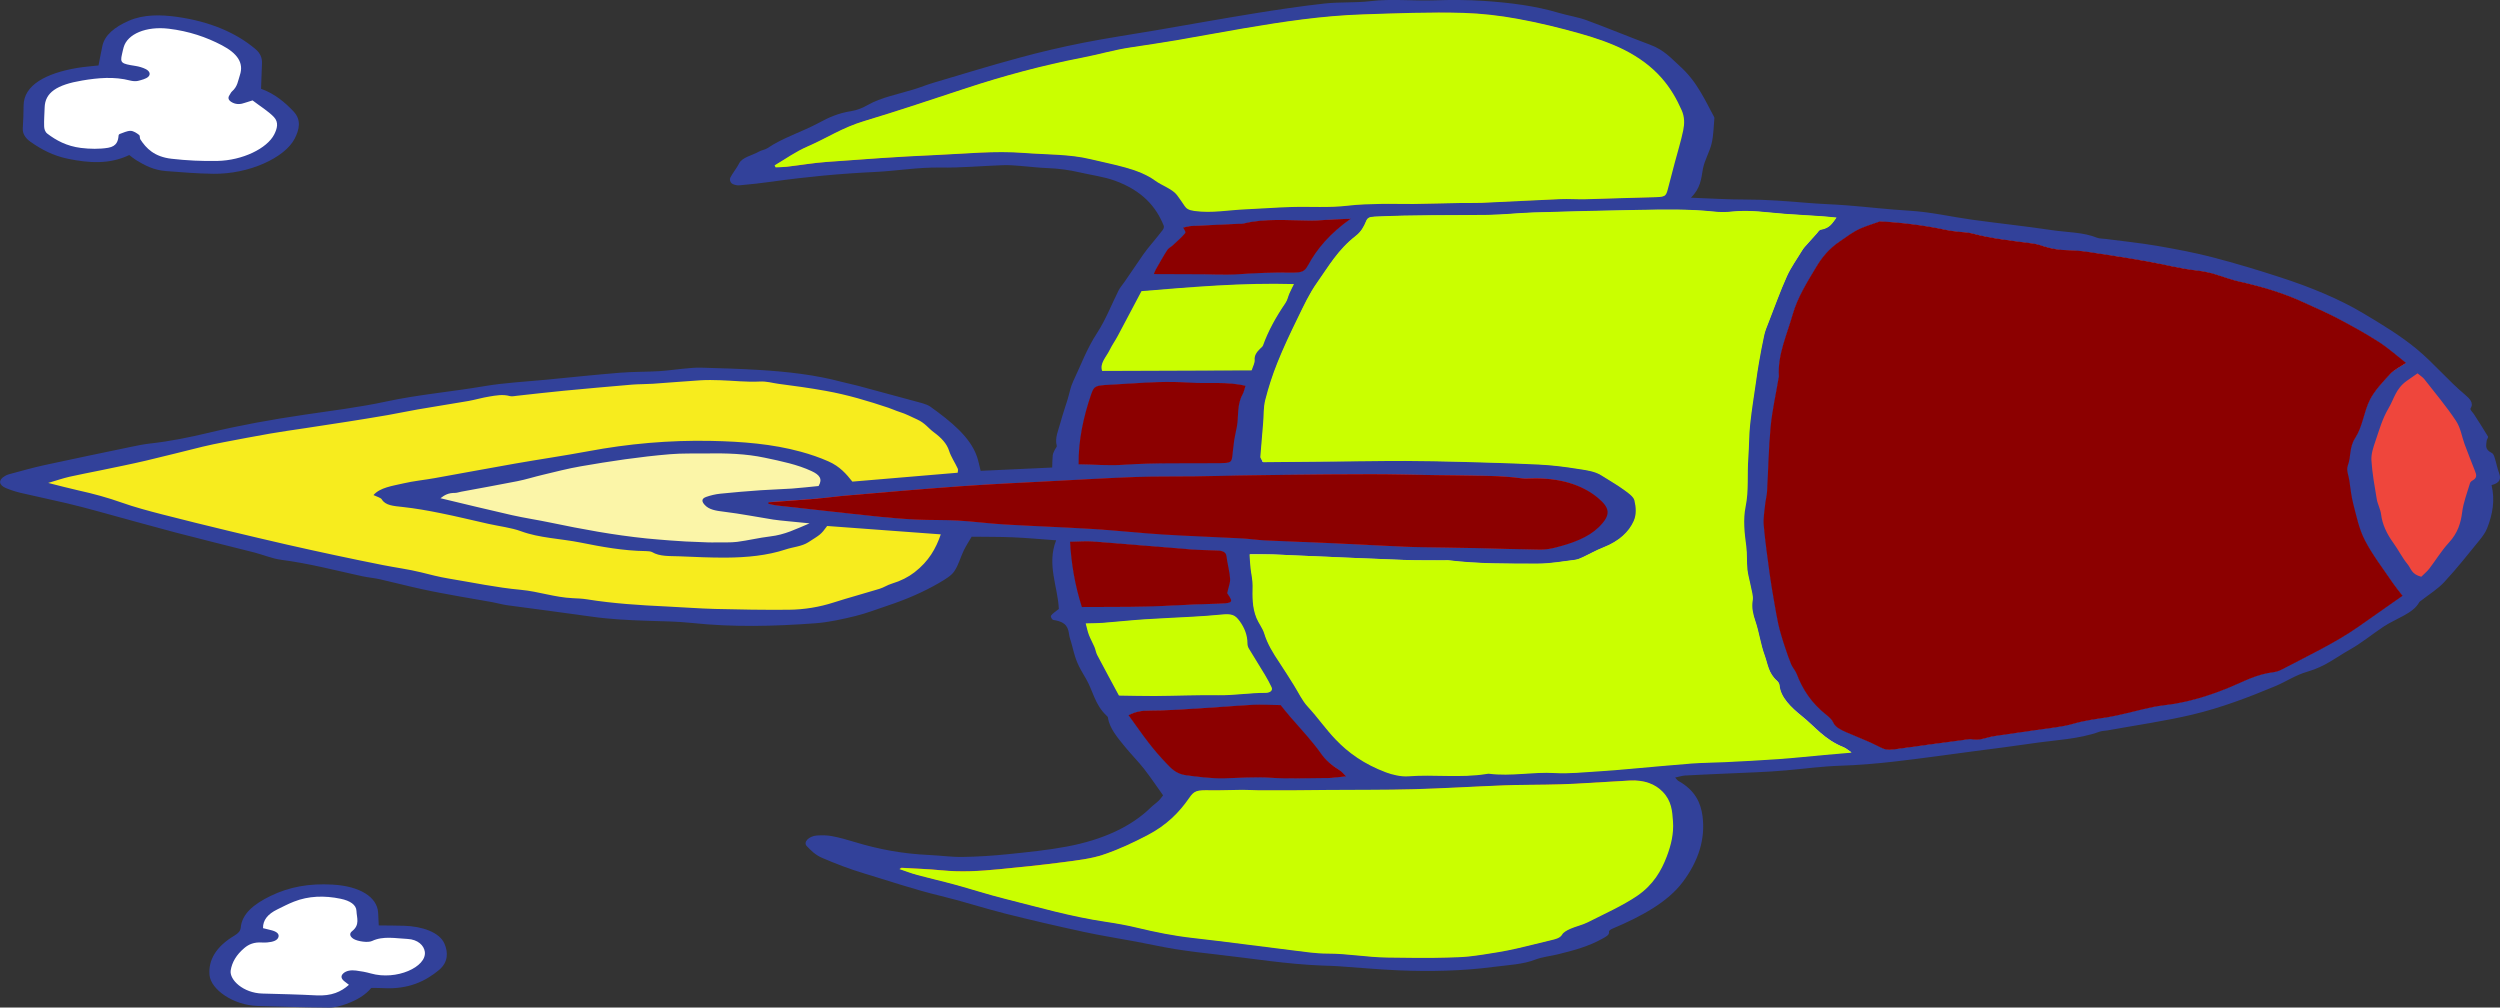 <svg version="1.1" xmlns="http://www.w3.org/2000/svg" xmlns:xlink="http://www.w3.org/1999/xlink" width="64.403" height="25.956" viewBox="0,0,64.403,25.956"><rect x="0" y="0" width="64.403" height="25.956" fill="#333333" stroke="none"/><g transform="translate(-207.798,-158.022)"><g data-paper-data="{&quot;isPaintingLayer&quot;:true}" fill-rule="nonzero" stroke="none" stroke-linecap="butt" stroke-linejoin="miter" stroke-miterlimit="10" stroke-dasharray="" stroke-dashoffset="0" style="mix-blend-mode: normal"><g stroke-width="1"><path d="M231.741,172.809c0,0 -1.651,0.729 -1.793,0.748c-0.142,0.019 -2.591,0.342 -2.591,0.342c0,0 -5.144,-0.336 -5.249,-0.358c-0.105,-0.022 -7.647,-1.429 -7.647,-1.429l-6.155,-1.671l1.355,-0.359l5.232,-1.109l4.94,-0.77l5.562,-0.555c0,0 1.905,0.046 2.153,0.028c0.248,-0.018 4.117,0.427 4.875,1.915c0.758,1.488 -0.094,2.581 -0.094,2.581z" fill="#f7ec1e"/><path d="M227.069,172.105c-0.852,0.135 -4.37,-0.264 -4.37,-0.264l-4.204,-0.949c0,0 2.637,-0.654 5.162,-1.121c2.524,-0.468 4.311,-0.07 4.695,0.059c0.384,0.13 0.931,0.616 0.931,0.616c0.089,1.438 -1.362,1.524 -2.215,1.659z" fill="#fbf5a8"/></g><g><path d="M270.662,172.74l-2.505,1.884l-2.048,0.953l-2.571,0.779l-3.057,0.553l-6.826,0.8l-8.16,0.48l-7.382,0.031l-0.72,-0.592l-1.595,-2.769l-0.66,-2.257l0.054,-1.499l0.051,-1.415l0.946,-2.716l1.361,-2.456l0.809,-0.869l6.787,-0.185l5.62,-0.137l5.218,0.233l5.621,0.821l4.034,0.746l3.996,1.792l1.657,2.02l0.438,1.546l-1.071,2.256" fill="#c1b4d8" stroke-width="1"/><path d="M243.098,178.075l-4.844,0.147l-0.721,-0.571l-1.469,-2.351l-0.862,-2.509l0.006,-2.113l0.41,-2.526l1.262,-2.668l1.301,-1.774l4.705,-0.232l-1.051,1.215l-1.04,1.902l-0.861,2.321l-0.098,2.706l-0.067,1.844l0.716,1.683l1.243,1.767l1.371,1.16" fill="#897ab8" stroke-width="1"/><path d="M248.898,172.027l-1.778,0.332l-3.809,-0.132l-6.168,-0.349l-9.406,-0.64l-0.765,-0.322l6.235,-0.536l7.11,-0.315l6.813,0.086l1.824,0.336l0.686,0.571l-0.742,0.969" fill="#ef463c" stroke-width="1"/><path d="M250.948,163.204l-12.731,0.463l-1.304,-1.037l-2.698,-0.576l-4.633,0.191l-2.307,0.304l0.008,-0.208l3.38,-1.665l7.802,-1.858l3.479,-0.497l3.642,-0.12l3.125,0.498l2.351,1.404l0.52,1.256l-0.632,1.845" fill="#ef463c" stroke-width="1"/><path d="M251.192,179.51l-0.969,1.737l-2.229,1.096l-2.168,0.389l-4.695,-0.059l-6.177,-1.057l-5.001,-1.354l0.291,-0.225l3.455,0.169l2.092,-0.224l1.469,-0.585l0.996,-1.174l12.227,-0.22c0.755,0.593 0.71,1.508 0.71,1.508z" fill="#ef463c" stroke-width="1"/><path d="M269.974,173.189l-1.079,-1.409l-0.332,-1.545l0.328,-1.245l0.751,-1.24l0.364,-0.308l1.496,1.601l0.228,1.502l-0.221,1.226l-0.998,1.237l-0.536,0.181" fill="#ef463c" stroke-width="1"/><g fill="#32419a" stroke-width="1"><path d="M253.3,164.647c0,0.154 -0.128,0.267 -0.316,0.291c-0.149,0.019 -0.312,0.034 -0.458,0.017c-0.225,-0.026 -0.294,-0.191 -0.07,-0.271c0.114,-0.04 0.203,-0.104 0.312,-0.149c0.109,-0.045 0.239,-0.11 0.365,-0.049c0.093,0.045 0.133,0.127 0.166,0.162z"/><path d="M251.116,168.3c0.173,-0.056 0.314,-0.105 0.459,-0.15c0.166,-0.051 0.362,-0.028 0.455,0.048c0.095,0.079 0.061,0.179 -0.094,0.262c-0.058,0.031 -0.12,0.061 -0.187,0.084c-0.2,0.071 -0.366,0.05 -0.487,-0.067c-0.057,-0.055 -0.096,-0.117 -0.145,-0.177z"/><path d="M253.329,176.576c0.248,0.082 0.396,0.192 0.346,0.356c-0.025,0.081 -0.306,0.139 -0.526,0.127c-0.174,-0.01 -0.258,-0.074 -0.287,-0.166c-0.045,-0.143 0.053,-0.208 0.467,-0.317z"/><path d="M251.779,173.398c0.049,0.095 0.094,0.181 0.136,0.263c-0.24,0.168 -0.414,0.206 -0.625,0.14c-0.109,-0.034 -0.183,-0.143 -0.145,-0.225c0.09,-0.201 0.383,-0.141 0.634,-0.177z"/></g><path d="M251.358,163.115c0.495,0.018 0.943,0.048 1.389,0.047c0.546,-0.001 1.08,0.042 1.617,0.087c0.336,0.028 0.677,0.037 1.013,0.063c0.537,0.043 1.07,0.106 1.608,0.138c0.559,0.033 1.074,0.157 1.612,0.231c0.684,0.095 1.376,0.167 2.056,0.269c0.391,0.059 0.815,0.052 1.167,0.196c0.06,0.025 0.152,0.022 0.23,0.032c0.439,0.058 0.884,0.103 1.314,0.177c0.487,0.084 0.976,0.176 1.44,0.297c0.595,0.155 1.177,0.331 1.747,0.517c0.778,0.253 1.509,0.555 2.133,0.927c0.481,0.287 0.958,0.576 1.362,0.91c0.46,0.381 0.8,0.802 1.253,1.183c0.112,0.094 0.235,0.21 0.145,0.351c-0.024,0.038 0.051,0.099 0.083,0.148c0.121,0.191 0.248,0.381 0.361,0.574c0.019,0.032 -0.028,0.076 -0.031,0.115c-0.009,0.109 -0.055,0.221 0.124,0.309c0.052,0.025 0.068,0.082 0.082,0.126c0.042,0.131 0.065,0.264 0.113,0.393c0.049,0.135 0.044,0.254 -0.193,0.314c0.094,0.387 0.028,0.753 -0.115,1.115c-0.044,0.109 -0.122,0.215 -0.205,0.317c-0.293,0.359 -0.578,0.721 -0.902,1.07c-0.16,0.173 -0.398,0.321 -0.601,0.48c-0.013,0.011 -0.033,0.021 -0.039,0.033c-0.148,0.289 -0.603,0.422 -0.915,0.628c-0.3,0.198 -0.56,0.419 -0.884,0.601c-0.346,0.195 -0.625,0.431 -1.082,0.562c-0.308,0.088 -0.547,0.256 -0.832,0.375c-0.675,0.281 -1.372,0.55 -2.136,0.732c-0.708,0.168 -1.458,0.274 -2.189,0.407c-0.065,0.012 -0.142,0.011 -0.196,0.031c-0.53,0.195 -1.147,0.215 -1.73,0.302c-0.493,0.073 -0.992,0.135 -1.488,0.2c-0.693,0.092 -1.384,0.19 -2.08,0.27c-0.455,0.052 -0.917,0.091 -1.379,0.106c-0.477,0.015 -0.936,0.079 -1.404,0.12c-0.5,0.045 -1.009,0.057 -1.513,0.081c-0.361,0.018 -0.722,0.03 -1.083,0.051c-0.082,0.005 -0.16,0.032 -0.258,0.053c0.039,0.041 0.052,0.068 0.081,0.085c0.443,0.247 0.58,0.577 0.624,0.909c0.077,0.587 -0.103,1.155 -0.509,1.697c-0.387,0.516 -1.057,0.883 -1.817,1.204c-0.039,0.017 -0.088,0.051 -0.083,0.073c0.017,0.089 -0.084,0.134 -0.173,0.184c-0.332,0.188 -0.736,0.304 -1.156,0.404c-0.187,0.045 -0.398,0.067 -0.562,0.131c-0.328,0.129 -0.707,0.141 -1.068,0.189c-0.811,0.107 -1.638,0.125 -2.465,0.09c-0.519,-0.022 -1.035,-0.071 -1.552,-0.106c-0.135,-0.009 -0.271,-0.012 -0.407,-0.017c-0.919,-0.034 -1.805,-0.183 -2.705,-0.283c-0.367,-0.041 -0.734,-0.085 -1.094,-0.142c-0.337,-0.054 -0.665,-0.129 -0.998,-0.191c-0.452,-0.085 -0.913,-0.156 -1.358,-0.253c-0.677,-0.147 -1.35,-0.302 -2.013,-0.469c-0.569,-0.144 -1.112,-0.323 -1.684,-0.461c-0.669,-0.161 -1.29,-0.375 -1.93,-0.567c-0.39,-0.117 -0.764,-0.26 -1.117,-0.413c-0.165,-0.072 -0.282,-0.19 -0.385,-0.299c-0.097,-0.102 0.054,-0.256 0.257,-0.272c0.129,-0.01 0.272,-0.007 0.394,0.016c0.202,0.039 0.397,0.094 0.586,0.152c0.599,0.183 1.228,0.303 1.904,0.333c0.292,0.013 0.585,0.056 0.875,0.051c0.393,-0.006 0.789,-0.032 1.177,-0.072c0.507,-0.052 1.02,-0.104 1.509,-0.196c0.932,-0.175 1.663,-0.515 2.17,-1.014c0.058,-0.057 0.134,-0.108 0.191,-0.164c0.052,-0.051 0.09,-0.107 0.117,-0.141c-0.171,-0.239 -0.321,-0.465 -0.494,-0.686c-0.146,-0.187 -0.325,-0.366 -0.477,-0.552c-0.2,-0.245 -0.413,-0.489 -0.45,-0.768c-0.003,-0.018 -0.024,-0.037 -0.042,-0.053c-0.297,-0.284 -0.338,-0.618 -0.513,-0.926c-0.086,-0.151 -0.181,-0.301 -0.243,-0.455c-0.066,-0.161 -0.099,-0.327 -0.146,-0.492c-0.019,-0.066 -0.044,-0.131 -0.054,-0.197c-0.027,-0.169 -0.048,-0.336 -0.405,-0.388c-0.037,-0.005 -0.081,-0.082 -0.063,-0.112c0.035,-0.055 0.114,-0.101 0.201,-0.172c-0.022,-0.561 -0.317,-1.149 -0.069,-1.769c-0.391,-0.028 -0.747,-0.061 -1.105,-0.077c-0.347,-0.015 -0.695,-0.011 -1.071,-0.016c-0.063,0.107 -0.144,0.23 -0.205,0.357c-0.087,0.179 -0.129,0.368 -0.247,0.54c-0.076,0.111 -0.238,0.206 -0.386,0.293c-0.397,0.231 -0.844,0.426 -1.331,0.587c-0.272,0.09 -0.534,0.195 -0.82,0.265c-0.332,0.081 -0.681,0.161 -1.033,0.188c-1.063,0.079 -2.13,0.106 -3.197,-0.009c-0.375,-0.04 -0.762,-0.042 -1.144,-0.055c-0.483,-0.016 -0.962,-0.04 -1.436,-0.108c-0.718,-0.103 -1.443,-0.193 -2.163,-0.292c-0.131,-0.018 -0.254,-0.055 -0.384,-0.079c-0.289,-0.052 -0.58,-0.099 -0.869,-0.152c-0.323,-0.059 -0.647,-0.117 -0.964,-0.187c-0.359,-0.078 -0.71,-0.171 -1.068,-0.252c-0.147,-0.033 -0.307,-0.046 -0.455,-0.078c-0.686,-0.149 -1.353,-0.327 -2.074,-0.421c-0.246,-0.032 -0.466,-0.129 -0.702,-0.19c-0.683,-0.174 -1.371,-0.341 -2.05,-0.52c-0.669,-0.176 -1.329,-0.364 -1.994,-0.545c-0.264,-0.072 -0.529,-0.142 -0.799,-0.206c-0.388,-0.091 -0.784,-0.173 -1.172,-0.264c-0.135,-0.032 -0.266,-0.074 -0.385,-0.124c-0.189,-0.079 -0.199,-0.211 -0.035,-0.306c0.032,-0.019 0.067,-0.039 0.107,-0.049c0.306,-0.081 0.609,-0.17 0.923,-0.238c0.753,-0.164 1.511,-0.32 2.268,-0.478c0.148,-0.031 0.299,-0.061 0.453,-0.078c0.522,-0.058 1.018,-0.16 1.509,-0.277c0.794,-0.191 1.614,-0.339 2.447,-0.462c0.712,-0.105 1.436,-0.194 2.122,-0.342c0.823,-0.178 1.687,-0.252 2.523,-0.395c0.527,-0.09 1.086,-0.117 1.63,-0.17c0.623,-0.061 1.245,-0.126 1.869,-0.177c0.332,-0.027 0.671,-0.021 1.005,-0.04c0.208,-0.012 0.412,-0.044 0.618,-0.063c0.156,-0.014 0.316,-0.033 0.471,-0.028c0.498,0.014 0.997,0.029 1.492,0.059c0.731,0.045 1.45,0.125 2.126,0.307c0.134,0.036 0.276,0.062 0.41,0.098c0.555,0.148 1.11,0.298 1.662,0.45c0.079,0.022 0.16,0.053 0.215,0.092c0.535,0.384 1.025,0.783 1.199,1.284c0.04,0.116 0.061,0.235 0.095,0.368c0.613,-0.028 1.206,-0.055 1.843,-0.085c0.004,-0.113 0.004,-0.214 0.014,-0.315c0.005,-0.046 0.03,-0.091 0.05,-0.136c0.016,-0.038 0.062,-0.077 0.053,-0.111c-0.053,-0.206 0.045,-0.403 0.098,-0.603c0.053,-0.197 0.122,-0.393 0.182,-0.59c0.048,-0.155 0.072,-0.314 0.144,-0.466c0.197,-0.414 0.348,-0.835 0.612,-1.24c0.234,-0.358 0.374,-0.738 0.561,-1.108c0.034,-0.068 0.093,-0.132 0.138,-0.198c0.169,-0.245 0.334,-0.492 0.505,-0.737c0.064,-0.092 0.14,-0.181 0.213,-0.271c0.091,-0.114 0.189,-0.225 0.274,-0.34c0.026,-0.035 0.044,-0.081 0.029,-0.117c-0.192,-0.474 -0.537,-0.897 -1.266,-1.161c-0.274,-0.099 -0.607,-0.143 -0.912,-0.213c-0.264,-0.061 -0.534,-0.098 -0.819,-0.108c-0.236,-0.008 -0.47,-0.04 -0.705,-0.057c-0.146,-0.011 -0.295,-0.024 -0.44,-0.018c-0.541,0.019 -1.083,0.07 -1.621,0.061c-0.573,-0.009 -1.114,0.087 -1.675,0.114c-0.89,0.042 -1.774,0.125 -2.644,0.248c-0.284,0.04 -0.572,0.072 -0.86,0.097c-0.061,0.005 -0.161,-0.024 -0.192,-0.055c-0.039,-0.04 -0.052,-0.102 -0.03,-0.146c0.064,-0.124 0.165,-0.242 0.227,-0.366c0.079,-0.159 0.338,-0.203 0.51,-0.303c0.062,-0.036 0.165,-0.05 0.22,-0.089c0.38,-0.262 0.902,-0.423 1.327,-0.654c0.241,-0.131 0.494,-0.248 0.828,-0.299c0.156,-0.024 0.309,-0.09 0.427,-0.158c0.343,-0.197 0.791,-0.279 1.199,-0.406c0.169,-0.052 0.326,-0.118 0.497,-0.168c0.738,-0.219 1.471,-0.444 2.221,-0.647c0.533,-0.145 1.081,-0.273 1.637,-0.383c0.609,-0.121 1.235,-0.212 1.853,-0.318c0.847,-0.145 1.691,-0.298 2.541,-0.436c0.6,-0.097 1.205,-0.188 1.816,-0.256c0.387,-0.043 0.796,-0.015 1.181,-0.061c0.554,-0.067 1.103,-0.002 1.653,-0.021c0.43,-0.015 0.856,-0.014 1.286,0.015c0.668,0.046 1.314,0.126 1.918,0.307c0.232,0.069 0.493,0.108 0.711,0.188c0.556,0.204 1.09,0.428 1.644,0.634c0.362,0.135 0.536,0.345 0.759,0.546c0.234,0.21 0.396,0.432 0.535,0.664c0.127,0.211 0.233,0.427 0.348,0.641c0.007,0.013 0.013,0.026 0.012,0.039c-0.021,0.217 -0.02,0.437 -0.071,0.652c-0.052,0.223 -0.187,0.44 -0.226,0.663c-0.042,0.245 -0.058,0.49 -0.307,0.734zM256.236,163.734c-0.195,0.069 -0.339,0.114 -0.471,0.169c-0.222,0.092 -0.376,0.223 -0.555,0.341c-0.297,0.196 -0.474,0.429 -0.613,0.66c-0.239,0.397 -0.484,0.794 -0.604,1.216c-0.151,0.531 -0.392,1.053 -0.355,1.598c0.001,0.02 -0.006,0.04 -0.01,0.06c-0.069,0.411 -0.161,0.822 -0.2,1.235c-0.052,0.554 -0.06,1.109 -0.091,1.663c-0.007,0.113 -0.039,0.225 -0.05,0.338c-0.018,0.18 -0.052,0.361 -0.037,0.539c0.037,0.419 0.096,0.837 0.153,1.255c0.033,0.246 0.077,0.491 0.118,0.736c0.03,0.178 0.062,0.357 0.099,0.534c0.021,0.104 0.052,0.207 0.082,0.311c0.031,0.104 0.063,0.208 0.099,0.312c0.049,0.143 0.095,0.286 0.155,0.428c0.035,0.083 0.108,0.162 0.14,0.245c0.144,0.38 0.363,0.739 0.764,1.055c0.074,0.058 0.145,0.125 0.174,0.194c0.048,0.114 0.177,0.183 0.322,0.247c0.295,0.13 0.61,0.247 0.883,0.391c0.122,0.065 0.209,0.077 0.352,0.057c0.602,-0.085 1.206,-0.166 1.81,-0.248c0.065,-0.009 0.141,-0.027 0.197,-0.015c0.161,0.032 0.284,-0.011 0.418,-0.047c0.102,-0.027 0.213,-0.043 0.322,-0.059c0.306,-0.045 0.615,-0.086 0.921,-0.133c0.317,-0.048 0.655,-0.075 0.943,-0.159c0.301,-0.088 0.614,-0.127 0.929,-0.177c0.129,-0.02 0.253,-0.052 0.379,-0.08c0.337,-0.075 0.664,-0.178 1.013,-0.218c0.636,-0.073 1.181,-0.25 1.697,-0.461c0.366,-0.15 0.684,-0.339 1.147,-0.394c0.102,-0.012 0.197,-0.065 0.281,-0.108c0.642,-0.336 1.31,-0.655 1.867,-1.043c0.399,-0.278 0.795,-0.557 1.158,-0.812c-0.1,-0.131 -0.184,-0.23 -0.254,-0.333c-0.245,-0.362 -0.523,-0.719 -0.715,-1.091c-0.156,-0.301 -0.217,-0.619 -0.3,-0.932c-0.054,-0.204 -0.073,-0.41 -0.104,-0.615c-0.019,-0.125 -0.082,-0.258 -0.038,-0.376c0.087,-0.231 0.034,-0.466 0.187,-0.702c0.203,-0.313 0.221,-0.666 0.385,-0.99c0.118,-0.233 0.328,-0.453 0.528,-0.668c0.099,-0.106 0.269,-0.189 0.404,-0.281c-0.245,-0.191 -0.451,-0.38 -0.704,-0.543c-0.328,-0.211 -0.684,-0.408 -1.046,-0.599c-0.295,-0.155 -0.616,-0.294 -0.929,-0.437c-0.487,-0.223 -1.032,-0.387 -1.605,-0.514c-0.367,-0.082 -0.663,-0.239 -1.072,-0.283c-0.448,-0.048 -0.875,-0.164 -1.315,-0.241c-0.443,-0.078 -0.891,-0.149 -1.339,-0.215c-0.216,-0.032 -0.439,-0.066 -0.659,-0.068c-0.225,-0.002 -0.423,-0.033 -0.617,-0.092c-0.1,-0.03 -0.201,-0.066 -0.309,-0.081c-0.529,-0.071 -1.065,-0.125 -1.565,-0.26c-0.109,-0.03 -0.242,-0.029 -0.364,-0.045c-0.099,-0.013 -0.201,-0.023 -0.297,-0.043c-0.578,-0.122 -1.173,-0.194 -1.71,-0.222zM255.102,163.632c-0.152,-0.014 -0.272,-0.028 -0.393,-0.036c-0.315,-0.021 -0.63,-0.038 -0.944,-0.061c-0.448,-0.032 -0.888,-0.108 -1.349,-0.057c-0.154,0.017 -0.321,0.017 -0.475,0c-0.639,-0.069 -1.282,-0.054 -1.924,-0.043c-0.905,0.015 -1.809,0.038 -2.712,0.066c-0.395,0.012 -0.787,0.058 -1.181,0.063c-0.972,0.012 -1.944,-0.004 -2.915,0.044c-0.134,0.006 -0.18,0.035 -0.213,0.118c-0.052,0.13 -0.126,0.269 -0.26,0.373c-0.468,0.362 -0.703,0.79 -0.994,1.2c-0.208,0.293 -0.349,0.605 -0.499,0.911c-0.187,0.383 -0.368,0.767 -0.523,1.154c-0.128,0.318 -0.231,0.639 -0.312,0.962c-0.049,0.194 -0.037,0.393 -0.054,0.589c-0.024,0.291 -0.051,0.583 -0.072,0.875c-0.003,0.037 0.021,0.075 0.038,0.132c0.885,-0.009 1.757,-0.018 2.628,-0.026c0.348,-0.003 0.695,-0.01 1.042,-0.008c0.463,0.003 0.927,0.009 1.389,0.021c0.686,0.018 1.372,0.033 2.055,0.066c0.335,0.016 0.671,0.057 0.997,0.109c0.222,0.035 0.463,0.064 0.633,0.175c0.188,0.122 0.391,0.236 0.567,0.364c0.119,0.086 0.263,0.184 0.288,0.286c0.042,0.175 0.055,0.366 -0.02,0.535c-0.125,0.279 -0.378,0.523 -0.807,0.69c-0.184,0.072 -0.344,0.166 -0.519,0.247c-0.061,0.028 -0.13,0.059 -0.203,0.068c-0.319,0.039 -0.641,0.098 -0.961,0.098c-0.773,0 -1.551,0.004 -2.315,-0.09c-0.031,-0.004 -0.066,0.002 -0.099,0.001c-0.351,-0.003 -0.703,0.002 -1.053,-0.011c-0.879,-0.033 -1.757,-0.073 -2.635,-0.111c-0.247,-0.011 -0.494,-0.025 -0.741,-0.034c-0.176,-0.006 -0.352,-0.005 -0.564,-0.008c0.009,0.129 0.014,0.24 0.025,0.351c0.016,0.153 0.056,0.307 0.052,0.459c-0.006,0.278 -0.012,0.555 0.098,0.826c0.055,0.135 0.16,0.264 0.201,0.4c0.078,0.262 0.228,0.509 0.394,0.755c0.129,0.191 0.247,0.385 0.369,0.578c0.118,0.186 0.201,0.383 0.36,0.555c0.254,0.274 0.45,0.564 0.71,0.837c0.331,0.347 0.736,0.637 1.297,0.848c0.163,0.061 0.389,0.115 0.57,0.101c0.671,-0.052 1.354,0.047 2.017,-0.061c0.022,-0.003 0.046,-0.007 0.067,-0.005c0.563,0.073 1.119,-0.052 1.687,-0.018c0.372,0.023 0.757,-0.022 1.135,-0.044c0.27,-0.015 0.538,-0.041 0.807,-0.064c0.524,-0.045 1.046,-0.097 1.571,-0.137c0.288,-0.022 0.581,-0.021 0.871,-0.036c0.462,-0.023 0.925,-0.046 1.385,-0.079c0.391,-0.028 0.78,-0.07 1.169,-0.105c0.22,-0.02 0.441,-0.038 0.7,-0.059c-0.082,-0.054 -0.125,-0.096 -0.187,-0.121c-0.503,-0.202 -0.741,-0.533 -1.084,-0.808c-0.286,-0.229 -0.557,-0.49 -0.584,-0.798c-0.003,-0.039 -0.024,-0.082 -0.06,-0.114c-0.229,-0.2 -0.242,-0.438 -0.324,-0.661c-0.107,-0.291 -0.142,-0.591 -0.242,-0.883c-0.06,-0.177 -0.102,-0.348 -0.071,-0.529c0.02,-0.115 -0.024,-0.234 -0.046,-0.351c-0.028,-0.151 -0.076,-0.3 -0.092,-0.451c-0.021,-0.196 -0.003,-0.393 -0.03,-0.588c-0.047,-0.342 -0.088,-0.689 -0.019,-1.026c0.085,-0.417 0.038,-0.833 0.07,-1.248c0.022,-0.286 0.018,-0.573 0.049,-0.859c0.039,-0.365 0.101,-0.729 0.153,-1.094c0.024,-0.165 0.048,-0.33 0.077,-0.495c0.043,-0.237 0.084,-0.474 0.138,-0.71c0.025,-0.112 0.072,-0.222 0.116,-0.332c0.155,-0.395 0.296,-0.793 0.473,-1.185c0.101,-0.225 0.258,-0.441 0.391,-0.661c0.019,-0.031 0.04,-0.062 0.066,-0.092c0.104,-0.117 0.208,-0.234 0.315,-0.351c0.036,-0.04 0.068,-0.101 0.123,-0.111c0.232,-0.041 0.277,-0.16 0.381,-0.296zM227.774,162.278c0.008,0.017 0.016,0.034 0.024,0.051c0.096,-0.005 0.194,-0.004 0.288,-0.015c0.343,-0.04 0.682,-0.099 1.028,-0.124c0.93,-0.068 1.861,-0.139 2.795,-0.178c0.763,-0.032 1.523,-0.116 2.298,-0.055c0.57,0.045 1.16,0.026 1.703,0.158c0.589,0.144 1.23,0.237 1.661,0.552c0.175,0.128 0.438,0.211 0.557,0.369c0.069,0.091 0.13,0.184 0.192,0.277c0.047,0.069 0.099,0.11 0.253,0.131c0.451,0.062 0.876,-0.024 1.312,-0.042c0.392,-0.016 0.781,-0.047 1.174,-0.059c0.484,-0.014 0.969,0.025 1.453,-0.032c0.276,-0.033 0.562,-0.039 0.845,-0.045c0.281,-0.006 0.563,0.006 0.844,0.003c0.415,-0.005 0.83,-0.017 1.244,-0.025c0.17,-0.003 0.34,0.005 0.509,-0.003c0.676,-0.03 1.351,-0.067 2.027,-0.095c0.213,-0.009 0.428,0.008 0.642,0.003c0.565,-0.014 1.129,-0.037 1.694,-0.049c0.371,-0.008 0.38,-0.008 0.436,-0.231c0.056,-0.221 0.115,-0.442 0.173,-0.663c0.073,-0.276 0.159,-0.551 0.217,-0.828c0.035,-0.171 0.037,-0.342 -0.04,-0.516c-0.129,-0.29 -0.286,-0.569 -0.524,-0.838c-0.246,-0.278 -0.566,-0.519 -0.957,-0.716c-0.331,-0.167 -0.722,-0.301 -1.116,-0.413c-0.528,-0.149 -1.074,-0.282 -1.633,-0.384c-0.448,-0.082 -0.924,-0.137 -1.392,-0.151c-0.857,-0.025 -1.715,0.012 -2.573,0.04c-1.06,0.034 -2.07,0.192 -3.079,0.364c-0.565,0.096 -1.124,0.203 -1.689,0.299c-0.401,0.068 -0.806,0.128 -1.21,0.189c-0.428,0.064 -0.826,0.181 -1.24,0.262c-1.037,0.201 -2.02,0.465 -2.97,0.777c-0.879,0.289 -1.754,0.583 -2.65,0.852c-0.557,0.167 -0.962,0.44 -1.453,0.652c-0.313,0.135 -0.564,0.32 -0.843,0.483zM217.42,170.775c0.17,-0.196 0.49,-0.235 0.767,-0.3c0.261,-0.062 0.544,-0.088 0.814,-0.137c0.689,-0.123 1.373,-0.252 2.063,-0.373c0.626,-0.11 1.262,-0.202 1.884,-0.318c1.033,-0.194 2.086,-0.289 3.171,-0.267c0.796,0.016 1.577,0.078 2.306,0.278c0.25,0.068 0.494,0.152 0.715,0.25c0.294,0.13 0.459,0.323 0.616,0.521c0.9,-0.076 1.8,-0.152 2.713,-0.229c0.001,-0.031 0.018,-0.073 0.001,-0.108c-0.07,-0.153 -0.173,-0.301 -0.222,-0.456c-0.058,-0.184 -0.198,-0.335 -0.393,-0.478c-0.147,-0.108 -0.223,-0.237 -0.433,-0.332c-0.147,-0.066 -0.284,-0.141 -0.452,-0.193c-0.1,-0.031 -0.188,-0.075 -0.286,-0.107c-0.519,-0.173 -1.049,-0.334 -1.621,-0.436c-0.399,-0.072 -0.807,-0.128 -1.215,-0.181c-0.159,-0.021 -0.295,-0.068 -0.484,-0.058c-0.333,0.017 -0.674,-0.023 -1.012,-0.034c-0.167,-0.005 -0.337,-0.009 -0.502,0.001c-0.411,0.026 -0.821,0.062 -1.233,0.09c-0.177,0.012 -0.357,0.008 -0.533,0.022c-0.588,0.05 -1.176,0.102 -1.762,0.158c-0.399,0.038 -0.796,0.085 -1.193,0.128c-0.065,0.007 -0.144,0.024 -0.195,0.01c-0.183,-0.052 -0.358,-0.016 -0.528,0.011c-0.184,0.029 -0.358,0.082 -0.541,0.115c-0.433,0.075 -0.87,0.142 -1.303,0.217c-0.261,0.045 -0.516,0.101 -0.776,0.146c-0.346,0.06 -0.694,0.116 -1.043,0.171c-0.358,0.057 -0.717,0.11 -1.075,0.165c-0.303,0.046 -0.608,0.088 -0.907,0.14c-0.401,0.07 -0.799,0.146 -1.196,0.222c-0.182,0.035 -0.364,0.072 -0.542,0.115c-0.488,0.119 -0.971,0.245 -1.462,0.36c-0.388,0.091 -0.784,0.17 -1.178,0.252c-0.265,0.056 -0.535,0.104 -0.796,0.164c-0.172,0.04 -0.333,0.096 -0.548,0.159c0.302,0.075 0.534,0.138 0.772,0.191c0.392,0.086 0.767,0.189 1.127,0.317c0.327,0.116 0.681,0.21 1.032,0.301c0.578,0.15 1.162,0.291 1.746,0.433c0.49,0.118 0.982,0.234 1.475,0.347c0.411,0.094 0.824,0.184 1.239,0.273c0.412,0.088 0.826,0.174 1.242,0.256c0.322,0.064 0.657,0.107 0.968,0.184c0.238,0.059 0.466,0.12 0.721,0.162c0.618,0.101 1.222,0.232 1.858,0.29c0.459,0.043 0.867,0.194 1.336,0.215c0.123,0.005 0.249,0.011 0.367,0.03c0.673,0.108 1.362,0.152 2.054,0.184c0.412,0.019 0.822,0.052 1.235,0.063c0.634,0.016 1.269,0.027 1.904,0.021c0.407,-0.004 0.796,-0.07 1.161,-0.188c0.386,-0.124 0.789,-0.231 1.179,-0.351c0.114,-0.035 0.202,-0.099 0.316,-0.133c0.236,-0.071 0.43,-0.172 0.585,-0.292c0.37,-0.285 0.555,-0.617 0.678,-0.978c-0.99,-0.073 -1.958,-0.144 -2.927,-0.216c-0.167,0.231 -0.182,0.223 -0.485,0.419c-0.167,0.108 -0.394,0.122 -0.586,0.186c-0.474,0.157 -0.997,0.206 -1.529,0.21c-0.406,0.003 -0.813,-0.018 -1.219,-0.034c-0.239,-0.009 -0.494,0.009 -0.69,-0.108c-0.034,-0.02 -0.106,-0.025 -0.162,-0.026c-0.586,-0.008 -1.14,-0.111 -1.683,-0.22c-0.508,-0.102 -1.06,-0.116 -1.534,-0.292c-0.251,-0.092 -0.561,-0.128 -0.843,-0.191c-0.41,-0.092 -0.816,-0.192 -1.231,-0.275c-0.319,-0.065 -0.645,-0.123 -0.976,-0.159c-0.234,-0.025 -0.442,-0.038 -0.535,-0.195c-0.025,-0.043 -0.13,-0.07 -0.21,-0.109zM231.008,180.377c-0.007,0.011 -0.014,0.022 -0.022,0.032c0.152,0.051 0.3,0.109 0.458,0.152c0.318,0.086 0.645,0.159 0.962,0.245c0.439,0.12 0.863,0.258 1.308,0.369c0.852,0.213 1.686,0.455 2.591,0.588c0.274,0.04 0.547,0.089 0.807,0.152c0.461,0.111 0.927,0.205 1.42,0.26c0.865,0.098 1.724,0.215 2.587,0.32c0.288,0.035 0.58,0.082 0.87,0.082c0.522,-0 1.018,0.098 1.543,0.103c0.509,0.005 1.017,0.018 1.526,0.002c0.191,-0.006 0.383,-0.008 0.57,-0.028c0.254,-0.028 0.505,-0.069 0.754,-0.11c0.174,-0.029 0.346,-0.063 0.514,-0.102c0.283,-0.065 0.563,-0.137 0.845,-0.204c0.126,-0.029 0.236,-0.057 0.286,-0.147c0.032,-0.056 0.122,-0.109 0.207,-0.146c0.143,-0.063 0.318,-0.101 0.452,-0.169c0.435,-0.22 0.9,-0.426 1.272,-0.68c0.416,-0.284 0.624,-0.648 0.762,-1.012c0.111,-0.294 0.183,-0.592 0.16,-0.902c-0.02,-0.268 -0.033,-0.522 -0.265,-0.763c-0.189,-0.196 -0.471,-0.309 -0.847,-0.288c-0.47,0.026 -0.939,0.058 -1.409,0.083c-0.247,0.013 -0.495,0.018 -0.742,0.023c-0.359,0.008 -0.72,0.005 -1.078,0.019c-0.777,0.031 -1.552,0.08 -2.329,0.102c-0.734,0.021 -1.469,0.015 -2.204,0.022c-0.327,0.003 -0.655,0.008 -0.983,0.009c-0.271,0.001 -0.541,0.001 -0.812,-0.001c-0.135,-0.001 -0.27,-0.012 -0.405,-0.011c-0.27,0.001 -0.541,0.014 -0.81,0.01c-0.364,-0.006 -0.419,0.003 -0.56,0.208c-0.245,0.355 -0.564,0.684 -1.052,0.938c-0.361,0.189 -0.747,0.371 -1.165,0.51c-0.306,0.102 -0.679,0.144 -1.03,0.19c-0.541,0.071 -1.087,0.126 -1.634,0.179c-0.503,0.049 -1.008,0.08 -1.52,0.028c-0.339,-0.034 -0.685,-0.044 -1.027,-0.065zM227.613,170.96c-0.002,0.012 -0.004,0.025 -0.007,0.037c0.073,0.015 0.144,0.036 0.219,0.044c0.365,0.042 0.73,0.08 1.095,0.12c0.522,0.057 1.044,0.118 1.567,0.171c0.311,0.031 0.624,0.057 0.938,0.071c0.356,0.016 0.716,0.006 1.072,0.026c0.393,0.022 0.78,0.075 1.173,0.098c0.754,0.044 1.511,0.068 2.265,0.114c0.607,0.037 1.209,0.1 1.815,0.138c0.673,0.042 1.349,0.067 2.024,0.103c0.202,0.011 0.401,0.043 0.604,0.053c0.597,0.029 1.196,0.05 1.793,0.078c0.597,0.028 1.194,0.063 1.791,0.088c0.346,0.014 0.693,0.015 1.039,0.022c0.268,0.005 0.537,0.008 0.805,0.014c0.551,0.013 1.101,0.032 1.652,0.039c0.129,0.002 0.268,-0.021 0.388,-0.051c0.449,-0.114 0.845,-0.26 1.114,-0.521c0.333,-0.324 0.29,-0.5 -0.016,-0.756c-0.41,-0.344 -1.006,-0.528 -1.749,-0.499c-0.068,0.003 -0.139,0.007 -0.204,-0.003c-0.567,-0.08 -1.145,-0.064 -1.72,-0.078c-0.169,-0.004 -0.338,-0.003 -0.507,-0.006c-0.553,-0.008 -1.105,-0.023 -1.658,-0.024c-0.736,-0 -1.471,0.011 -2.207,0.019c-0.396,0.004 -0.792,0.012 -1.189,0.02c-0.381,0.008 -0.763,0.021 -1.144,0.026c-0.494,0.006 -0.989,-0.005 -1.481,0.012c-0.744,0.026 -1.486,0.068 -2.228,0.106c-0.775,0.04 -1.552,0.074 -2.324,0.129c-0.976,0.07 -1.949,0.156 -2.922,0.238c-0.245,0.02 -0.486,0.056 -0.731,0.076c-0.422,0.035 -0.846,0.063 -1.268,0.094zM228.887,170.54c0.109,-0.183 0.02,-0.288 -0.182,-0.382c-0.361,-0.169 -0.78,-0.255 -1.207,-0.345c-0.49,-0.104 -0.985,-0.117 -1.491,-0.11c-0.316,0.004 -0.637,-0.006 -0.948,0.02c-0.781,0.065 -1.546,0.181 -2.302,0.312c-0.335,0.058 -0.657,0.143 -0.982,0.22c-0.218,0.051 -0.427,0.119 -0.65,0.163c-0.479,0.095 -0.964,0.181 -1.447,0.271c-0.054,0.01 -0.107,0.031 -0.16,0.031c-0.166,-0.002 -0.266,0.052 -0.373,0.137c0.626,0.149 1.23,0.298 1.842,0.436c0.324,0.073 0.664,0.123 0.992,0.192c0.809,0.169 1.626,0.321 2.474,0.408c0.198,0.02 0.398,0.035 0.598,0.051c0.135,0.01 0.269,0.02 0.405,0.027c0.189,0.009 0.379,0.016 0.568,0.023c0.077,0.003 0.155,0.002 0.232,0.001c0.178,-0.003 0.361,0.007 0.532,-0.014c0.287,-0.037 0.562,-0.106 0.85,-0.14c0.38,-0.044 0.652,-0.185 1.016,-0.337c-0.242,-0.024 -0.406,-0.039 -0.57,-0.056c-0.122,-0.013 -0.245,-0.022 -0.364,-0.041c-0.423,-0.067 -0.84,-0.15 -1.268,-0.202c-0.218,-0.026 -0.391,-0.054 -0.502,-0.179c-0.074,-0.082 -0.089,-0.157 0.04,-0.203c0.11,-0.039 0.237,-0.07 0.363,-0.083c0.345,-0.036 0.693,-0.064 1.041,-0.089c0.267,-0.019 0.537,-0.024 0.804,-0.043c0.232,-0.017 0.462,-0.044 0.69,-0.066zM270.075,167.641c-0.104,0.072 -0.189,0.131 -0.274,0.191c-0.287,0.203 -0.328,0.465 -0.468,0.701c-0.163,0.274 -0.243,0.566 -0.341,0.853c-0.056,0.163 -0.113,0.332 -0.103,0.496c0.021,0.333 0.081,0.665 0.137,0.997c0.022,0.132 0.096,0.261 0.112,0.394c0.032,0.257 0.144,0.498 0.315,0.734c0.132,0.183 0.225,0.377 0.371,0.555c0.088,0.106 0.093,0.252 0.349,0.318c0.073,-0.073 0.152,-0.138 0.207,-0.209c0.171,-0.223 0.308,-0.456 0.505,-0.67c0.227,-0.247 0.307,-0.506 0.341,-0.782c0.031,-0.251 0.129,-0.499 0.202,-0.749c0.007,-0.025 0.032,-0.052 0.064,-0.069c0.131,-0.072 0.1,-0.155 0.066,-0.242c-0.092,-0.233 -0.183,-0.465 -0.27,-0.698c-0.074,-0.201 -0.097,-0.412 -0.223,-0.601c-0.241,-0.364 -0.537,-0.716 -0.815,-1.072c-0.036,-0.047 -0.1,-0.086 -0.172,-0.147zM240.033,167.555c0.03,-0.102 0.082,-0.186 0.074,-0.269c-0.011,-0.108 0.046,-0.196 0.135,-0.283c0.029,-0.028 0.066,-0.055 0.077,-0.086c0.133,-0.372 0.336,-0.73 0.577,-1.082c0.054,-0.08 0.068,-0.168 0.106,-0.252c0.038,-0.085 0.082,-0.169 0.116,-0.236c-1.333,-0.038 -2.606,0.078 -3.902,0.184c-0.203,0.383 -0.402,0.765 -0.607,1.145c-0.064,0.12 -0.149,0.236 -0.208,0.357c-0.087,0.179 -0.269,0.349 -0.196,0.538c1.281,-0.005 2.543,-0.011 3.829,-0.016zM235.598,169.977c0.404,0.005 0.782,0.035 1.149,0.009c0.825,-0.057 1.651,-0.03 2.476,-0.04c0.251,-0.003 0.288,-0.017 0.306,-0.169c0.018,-0.145 0.028,-0.29 0.05,-0.435c0.016,-0.113 0.048,-0.225 0.067,-0.338c0.046,-0.27 0,-0.545 0.144,-0.81c0.04,-0.073 0.054,-0.151 0.08,-0.227c-0.473,-0.115 -0.955,-0.047 -1.421,-0.078c-0.278,-0.019 -0.561,-0.022 -0.841,-0.013c-0.404,0.013 -0.807,0.045 -1.211,0.065c-0.368,0.018 -0.401,0.03 -0.472,0.236c-0.205,0.594 -0.335,1.193 -0.327,1.799zM236.633,175.933c0.3,0.004 0.604,0.013 0.908,0.01c0.544,-0.004 1.088,-0.027 1.632,-0.019c0.408,0.006 0.801,-0.059 1.206,-0.059c0.136,0 0.197,-0.065 0.161,-0.143c-0.05,-0.109 -0.111,-0.216 -0.175,-0.323c-0.136,-0.224 -0.28,-0.446 -0.414,-0.67c-0.026,-0.042 -0.034,-0.09 -0.034,-0.136c-0.001,-0.196 -0.066,-0.383 -0.198,-0.565c-0.119,-0.164 -0.197,-0.193 -0.479,-0.164c-0.245,0.025 -0.492,0.042 -0.739,0.056c-0.403,0.024 -0.807,0.038 -1.209,0.065c-0.356,0.024 -0.71,0.061 -1.066,0.088c-0.129,0.01 -0.261,0.009 -0.443,0.014c0.03,0.109 0.048,0.204 0.084,0.296c0.04,0.103 0.099,0.204 0.142,0.306c0.03,0.071 0.039,0.145 0.076,0.215c0.176,0.337 0.358,0.672 0.549,1.028zM242.46,178.015c-0.074,-0.071 -0.109,-0.122 -0.168,-0.158c-0.206,-0.126 -0.368,-0.266 -0.482,-0.429c-0.106,-0.153 -0.235,-0.302 -0.361,-0.45c-0.141,-0.166 -0.292,-0.328 -0.434,-0.494c-0.094,-0.11 -0.18,-0.222 -0.237,-0.292c-0.29,-0.004 -0.5,-0.018 -0.707,-0.006c-0.471,0.025 -0.94,0.066 -1.411,0.094c-0.403,0.023 -0.808,0.051 -1.212,0.05c-0.22,-0.001 -0.388,0.028 -0.562,0.12c0.177,0.242 0.344,0.482 0.528,0.717c0.137,0.175 0.285,0.348 0.447,0.516c0.121,0.126 0.244,0.27 0.508,0.304c0.316,0.041 0.644,0.083 0.963,0.076c0.392,-0.008 0.775,-0.04 1.174,-0.014c0.482,0.031 0.973,0.014 1.46,0.011c0.151,-0.002 0.302,-0.026 0.492,-0.044zM235.378,171.985c0.031,0.567 0.125,1.107 0.304,1.669c0.543,-0.004 1.094,-0.002 1.644,-0.015c0.552,-0.014 1.102,-0.051 1.654,-0.065c0.589,-0.014 0.596,-0.012 0.416,-0.275c0.034,-0.159 0.082,-0.266 0.074,-0.371c-0.015,-0.193 -0.07,-0.384 -0.093,-0.577c-0.012,-0.103 -0.099,-0.139 -0.259,-0.144c-0.226,-0.006 -0.454,-0.008 -0.677,-0.026c-0.827,-0.065 -1.652,-0.139 -2.479,-0.203c-0.182,-0.014 -0.37,0.003 -0.583,0.007zM242.58,163.66c-0.191,0.008 -0.314,0.011 -0.437,0.017c-0.201,0.01 -0.403,0.032 -0.604,0.031c-0.575,-0.003 -1.155,-0.059 -1.711,0.082c-0.039,0.01 -0.089,0.004 -0.135,0.006c-0.393,0.016 -0.787,0.031 -1.179,0.05c-0.073,0.004 -0.142,0.026 -0.22,0.041c0.023,0.056 0.078,0.11 0.052,0.142c-0.088,0.106 -0.202,0.204 -0.309,0.303c-0.047,0.043 -0.12,0.08 -0.15,0.126c-0.108,0.167 -0.203,0.337 -0.301,0.506c-0.023,0.04 -0.034,0.082 -0.047,0.114c0.371,0.001 0.718,0.001 1.064,0.002c0.369,0.001 0.742,0.022 1.106,-0.003c0.44,-0.03 0.877,-0.047 1.32,-0.039c0.299,0.005 0.362,-0.024 0.447,-0.183c0.228,-0.428 0.569,-0.82 1.104,-1.194z" fill="#32419a" stroke-width="1"/><path d="M241.982,178.065c-0.487,0.003 -0.985,0.024 -1.466,-0.007c-0.399,-0.026 -0.794,0.006 -1.186,0.015c-0.32,0.007 -0.655,-0.037 -0.972,-0.078c-0.264,-0.034 -0.391,-0.181 -0.512,-0.307c-0.162,-0.168 -0.313,-0.345 -0.449,-0.52c-0.184,-0.235 -0.349,-0.479 -0.527,-0.721c0.174,-0.092 0.343,-0.122 0.563,-0.121c0.404,0.001 0.814,-0.029 1.217,-0.053c0.471,-0.027 0.954,-0.07 1.426,-0.095c0.206,-0.011 0.423,0.004 0.713,0.008c0.056,0.07 0.146,0.184 0.24,0.294c0.142,0.166 0.297,0.333 0.438,0.499c0.126,0.148 0.254,0.301 0.361,0.454c0.113,0.163 0.274,0.305 0.48,0.431c0.059,0.036 0.093,0.087 0.167,0.158c-0.19,0.017 -0.342,0.043 -0.493,0.045z" data-paper-data="{&quot;noHover&quot;:false,&quot;origItem&quot;:[&quot;Path&quot;,{&quot;applyMatrix&quot;:true,&quot;selected&quot;:true,&quot;segments&quot;:[[[187.904,151.31666],[-0.19028,0.02947],[-0.0744,-0.12096],7],[[187.73633,151.0496],[0.05908,0.06095],[-0.20626,-0.2135],7],[[187.25466,150.3227],[0.11344,0.27649],[-0.10638,-0.25974],7],[[186.89348,149.5606],[0.12634,0.25134],[-0.1409,-0.28061],7],[[186.45901,148.72417],[0.14196,0.28028],[-0.09419,-0.18602],7],[[186.22241,148.22961],[0.05645,0.11811],[-0.28981,-0.00622],7],[[185.51561,148.21869],[0.2063,-0.01888],[-0.47133,0.04251],7],[[184.10449,148.37737],[0.47106,-0.0464],[-0.40311,0.03974],7],[[182.89275,148.46157],[0.40362,0.0023],[-0.22,-0.00119],7],[[182.33076,148.66424],[0.17426,-0.15519],[0.17732,0.41029],7],[[182.85882,149.87879],[-0.18358,-0.39842],[0.13666,0.29712],7],[[183.30626,150.75223],[-0.16202,-0.28389],[0.12149,0.2138],7],[[183.81437,151.26744],[-0.26433,-0.05829],[0.31635,0.06965],7],[[184.77786,151.39617],[-0.31986,0.0115],[0.39161,-0.0142],7],[[185.95192,151.37297],[-0.39919,-0.04423],[0.48165,0.05236],7],[[187.41187,151.39086],[-0.48714,0.0058],[0.15086,-0.00277],7]],&quot;closed&quot;:true,&quot;fillColor&quot;:[0,0,0,1]}]}" fill="#8c0000" stroke-width="0.5"/><path d="M235.949,171.971c0.827,0.063 1.677,0.137 2.503,0.202c0.224,0.018 0.454,0.022 0.68,0.028c0.16,0.004 0.248,0.042 0.261,0.145c0.023,0.193 0.08,0.389 0.094,0.582c0.008,0.105 -0.041,0.215 -0.075,0.374c0.179,0.263 0.17,0.264 -0.419,0.278c-0.552,0.013 -1.117,0.055 -1.669,0.068c-0.55,0.014 -1.113,0.007 -1.656,0.012c-0.179,-0.562 -0.273,-1.115 -0.304,-1.682c0.213,-0.003 0.403,-0.022 0.585,-0.008z" data-paper-data="{&quot;noHover&quot;:false,&quot;origItem&quot;:[&quot;Path&quot;,{&quot;applyMatrix&quot;:true,&quot;selected&quot;:true,&quot;segments&quot;:[[[180.82241,141.10527],[0.21308,-0.00567],[0.03131,0.96057],7],[[181.12624,143.9325],[-0.17911,-0.95244],[0.54297,-0.00743],7],[[182.77007,143.90631],[-0.54967,0.02317],[0.55214,-0.02312],7],[[184.42416,143.79699],[-0.55178,0.02278],[0.58924,-0.02409],7],[[184.8403,143.33055],[0.17938,0.44601],[0.03403,-0.26944],7],[[184.91418,142.70174],[0.00783,0.17816],[-0.01455,-0.32628],7],[[184.82106,141.72501],[0.02302,0.32646],[-0.01214,-0.17508],7],[[184.56176,141.48177],[0.15983,0.00731],[-0.2258,-0.01049],7],[[183.88464,141.43723],[0.22361,0.03022],[-0.82686,-0.11062],7],[[181.40572,141.09412],[0.82728,0.10709],[-0.18172,-0.02367],7]],&quot;closed&quot;:true,&quot;fillColor&quot;:[0,0,0,1]}]}" fill="#8c0000" stroke-width="0.5"/><path d="M235.911,168.171c0.071,-0.206 0.107,-0.22 0.475,-0.238c0.404,-0.02 0.816,-0.054 1.221,-0.067c0.279,-0.009 0.571,-0.005 0.849,0.013c0.466,0.032 0.956,-0.034 1.428,0.082c-0.026,0.076 -0.039,0.155 -0.079,0.228c-0.144,0.265 -0.096,0.546 -0.142,0.816c-0.019,0.113 -0.051,0.228 -0.068,0.341c-0.021,0.144 -0.034,0.293 -0.052,0.438c-0.019,0.152 -0.058,0.167 -0.309,0.17c-0.825,0.01 -1.671,-0.015 -2.496,0.042c-0.368,0.025 -0.75,-0.007 -1.154,-0.012c-0.008,-0.607 0.121,-1.218 0.326,-1.812z" data-paper-data="{&quot;noHover&quot;:false,&quot;origItem&quot;:[&quot;Path&quot;,{&quot;applyMatrix&quot;:true,&quot;selected&quot;:true,&quot;segments&quot;:[[[181.04262,137.70443],[-0.00798,-1.02752],[0.40383,0.00866],7],[[182.19183,137.72025],[-0.36751,0.04297],[0.82493,-0.09603],7],[[184.66756,137.65186],[-0.825,0.01692],[0.2505,-0.00522],7],[[184.97387,137.36637],[-0.01858,0.25706],[0.01798,-0.24542],7],[[185.02357,136.63003],[-0.02149,0.24463],[0.01646,-0.19106],7],[[185.09022,136.05827],[-0.01893,0.19101],[0.04583,-0.45742],7],[[185.23442,134.6865],[-0.14382,0.44826],[0.03974,-0.12381],7],[[185.314,134.30184],[-0.02607,0.1287],[-0.47258,-0.19555],7],[[183.89324,134.16931],[0.46609,0.05344],[-0.2776,-0.03209],7],[[183.05247,134.14774],[0.27933,-0.0152],[-0.40449,0.02205],7],[[181.84123,134.25773],[0.40403,-0.03336],[-0.36795,0.0306],7],[[181.36931,134.65728],[0.07141,-0.34916],[-0.20521,1.00565],7]],&quot;closed&quot;:true,&quot;fillColor&quot;:[0,0,0,1]}]}" fill="#8c0000" stroke-width="0.5"/><path d="M241.491,164.86c-0.085,0.159 -0.152,0.191 -0.451,0.186c-0.443,-0.008 -0.896,0.011 -1.336,0.041c-0.364,0.025 -0.745,0 -1.114,-0c-0.346,-0 -0.696,-0.003 -1.067,-0.004c0.013,-0.031 0.024,-0.074 0.047,-0.114c0.098,-0.17 0.192,-0.342 0.3,-0.509c0.03,-0.046 0.103,-0.084 0.15,-0.127c0.107,-0.1 0.222,-0.201 0.31,-0.306c0.025,-0.031 -0.028,-0.086 -0.051,-0.143c0.078,-0.015 0.149,-0.038 0.221,-0.041c0.393,-0.019 0.795,-0.039 1.188,-0.055c0.045,-0.002 0.098,0.004 0.137,-0.006c0.556,-0.14 1.154,-0.081 1.729,-0.078c0.201,0.001 0.404,-0.02 0.605,-0.03c0.123,-0.006 0.246,-0.009 0.438,-0.017c-0.535,0.375 -0.876,0.776 -1.105,1.204z" data-paper-data="{&quot;noHover&quot;:false,&quot;origItem&quot;:[&quot;Path&quot;,{&quot;applyMatrix&quot;:true,&quot;selected&quot;:true,&quot;segments&quot;:[[[188.02417,127.00781],[-0.53523,0.63446],[-0.19134,0.01285],7],[[187.58702,127.03728],[0.12277,-0.01043],[-0.20131,0.01687],7],[[186.98341,127.08932],[0.20091,0.00184],[-0.57484,-0.00527],7],[[185.2729,127.22745],[0.55568,-0.23777],[-0.0392,0.01646],7],[[185.13814,127.23727],[0.04528,-0.00327],[-0.39331,0.02759],7],[[183.95886,127.32252],[0.39271,-0.03254],[-0.07253,0.00621],7],[[183.73843,127.39125],[0.07824,-0.02516],[0.02303,0.09549],7],[[183.79049,127.63111],[0.0255,-0.05278],[-0.08754,0.17894],7],[[183.4814,128.14504],[0.10745,-0.16898],[-0.04678,0.07351],7],[[183.33132,128.35831],[0.03029,-0.07846],[-0.10778,0.28304],7],[[183.03041,129.2157],[0.09763,-0.28715],[-0.02299,0.06767],7],[[182.98319,129.40822],[0.01279,-0.05305],[0.37115,0.00125],7],[[184.04757,129.41091],[-0.34644,-0.00072],[0.36868,0.0012],7],[[185.15307,129.40602],[-0.36396,0.04234],[0.44008,-0.05131],7],[[186.47285,129.34003],[-0.44259,-0.01302],[0.29895,0.00853],7],[[186.92024,129.03036],[-0.08489,0.26941],[0.22849,-0.72438],7]],&quot;closed&quot;:true,&quot;fillColor&quot;:[0,0,0,1]}]}" fill="#8c0000" stroke-width="0.5"/><path d="M228.864,170.865c0.245,-0.02 0.486,-0.056 0.731,-0.076c0.973,-0.082 1.947,-0.17 2.922,-0.239c0.772,-0.055 1.549,-0.091 2.325,-0.131c0.742,-0.038 1.489,-0.084 2.233,-0.11c0.493,-0.017 1.002,-0.008 1.496,-0.015c0.382,-0.005 0.773,-0.016 1.154,-0.023c0.397,-0.008 0.796,-0.013 1.192,-0.017c0.736,-0.008 1.472,-0.017 2.208,-0.016c0.553,0 1.106,0.016 1.658,0.024c0.169,0.003 0.338,0.002 0.507,0.006c0.575,0.014 1.154,-0.002 1.72,0.078c0.065,0.009 0.136,0.005 0.204,0.003c0.744,-0.029 1.339,0.156 1.75,0.5c0.306,0.257 0.349,0.434 0.016,0.758c-0.269,0.261 -0.665,0.408 -1.114,0.522c-0.12,0.031 -0.259,0.053 -0.388,0.052c-0.551,-0.007 -1.102,-0.026 -1.653,-0.039c-0.269,-0.007 -0.537,-0.009 -0.805,-0.014c-0.347,-0.006 -0.694,-0.007 -1.039,-0.022c-0.597,-0.025 -1.194,-0.06 -1.792,-0.087c-0.598,-0.028 -1.198,-0.046 -1.795,-0.075c-0.203,-0.01 -0.403,-0.041 -0.605,-0.052c-0.675,-0.036 -1.373,-0.059 -2.046,-0.101c-0.606,-0.038 -1.216,-0.107 -1.823,-0.143c-0.753,-0.045 -1.512,-0.072 -2.265,-0.116c-0.393,-0.023 -0.78,-0.077 -1.173,-0.099c-0.355,-0.02 -0.715,-0.01 -1.072,-0.026c-0.314,-0.014 -0.628,-0.04 -0.938,-0.071c-0.524,-0.053 -1.045,-0.114 -1.567,-0.171c-0.365,-0.04 -0.731,-0.079 -1.095,-0.121c-0.075,-0.009 -0.146,-0.029 -0.219,-0.045c0.002,-0.012 0.004,-0.025 0.007,-0.037c0.423,-0.031 0.847,-0.06 1.268,-0.095z" data-paper-data="{&quot;noHover&quot;:false,&quot;origItem&quot;:[&quot;Path&quot;,{&quot;applyMatrix&quot;:true,&quot;selected&quot;:true,&quot;segments&quot;:[[[173.05756,139.36892],[0.42281,-0.05274],[-0.00221,0.02079],7],[[173.05092,139.43164],[0.00222,-0.02114],[0.07291,0.02558],7],[[173.26968,139.50697],[-0.07491,-0.01467],[0.36471,0.07104],7],[[174.36506,139.71093],[-0.36513,-0.06787],[0.52237,0.09702],7],[[175.9322,140.00023],[-0.5236,-0.08893],[0.31072,0.05258],7],[[176.87046,140.11994],[-0.31416,-0.02369],[0.35647,0.02707],7],[[177.94207,140.16376],[-0.35526,-0.03411],[0.39262,0.03738],7],[[179.1149,140.32983],[-0.39295,-0.03845],[0.75384,0.07373],7],[[181.37949,140.52249],[-0.75341,-0.0769],[0.60682,0.0621],7],[[183.19469,140.75566],[-0.60642,-0.06421],[0.67337,0.07095],7],[[185.21883,140.92974],[-0.67464,-0.06144],[0.20233,0.01811],7],[[185.82257,141.01968],[-0.20272,-0.01636],[0.5972,0.04954],7],[[187.61594,141.15102],[-0.5976,-0.04707],[0.59726,0.04671],7],[[189.40716,141.30069],[-0.59735,-0.04248],[0.34558,0.02436],7],[[190.44643,141.33781],[-0.34657,-0.01096],[0.26821,0.00893],7],[[191.25147,141.36214],[-0.26852,-0.01106],[0.55081,0.02241],7],[[192.90391,141.42866],[-0.55138,-0.01218],[0.12919,0.00312],7],[[193.29214,141.34163],[-0.12048,0.0518],[0.44947,-0.19272],7],[[194.40621,140.45966],[-0.2687,0.44205],[0.33313,-0.54803],7],[[194.39025,139.17875],[0.3064,0.43496],[-0.41025,-0.58234],7],[[192.64078,138.33389],[0.74376,-0.04938],[-0.0679,0.00455],7],[[192.4371,138.32953],[0.06465,0.01551],[-0.56673,-0.13612],7],[[190.71684,138.19798],[0.57479,0.02398],[-0.16865,-0.0075],7],[[190.21026,138.18818],[0.16872,0.00432],[-0.55276,-0.01362],7],[[188.5523,138.14838],[0.5527,0.0002],[-0.73563,-0.00024],7],[[186.34577,138.17981],[0.73558,-0.01354],[-0.39641,0.00739],7],[[185.15701,138.21329],[0.39654,-0.01339],[-0.38135,0.01336],7],[[184.01252,138.25762],[0.38159,-0.00806],[-0.4936,0.01096],7],[[182.53126,138.27811],[0.49257,-0.02864],[-0.74364,0.04374],7],[[180.30319,138.45741],[0.74233,-0.06495],[-0.77524,0.06778],7],[[177.97926,138.67668],[0.7719,-0.09328],[-0.97585,0.11786],7],[[175.05701,139.08018],[0.97347,-0.13875],[-0.24478,0.03466],7],[[174.32603,139.20895],[0.24513,-0.03465],[-0.42189,0.05911],7]],&quot;closed&quot;:true,&quot;fillColor&quot;:[0,0,0,1]}]}" fill="#8c0000" stroke-width="0.5"/><path d="M232.053,180.442c0.513,0.052 0.982,0.021 1.485,-0.027c0.547,-0.053 1.093,-0.109 1.634,-0.18c0.351,-0.046 0.724,-0.088 1.03,-0.19c0.419,-0.139 0.805,-0.324 1.166,-0.513c0.487,-0.255 0.812,-0.588 1.057,-0.943c0.141,-0.205 0.198,-0.215 0.562,-0.209c0.269,0.004 0.543,-0.009 0.813,-0.011c0.135,-0.001 0.272,0.01 0.407,0.011c0.27,0.002 0.545,0.002 0.816,0.001c0.327,-0.002 0.66,-0.006 0.988,-0.009c0.735,-0.007 1.477,0.001 2.211,-0.019c0.777,-0.022 1.555,-0.07 2.332,-0.1c0.358,-0.014 0.719,-0.011 1.078,-0.018c0.248,-0.005 0.496,-0.01 0.743,-0.023c0.47,-0.025 0.939,-0.057 1.409,-0.082c0.376,-0.02 0.658,0.093 0.847,0.289c0.232,0.241 0.245,0.496 0.265,0.764c0.023,0.309 -0.048,0.609 -0.16,0.903c-0.138,0.364 -0.346,0.73 -0.762,1.014c-0.372,0.253 -0.838,0.461 -1.272,0.681c-0.133,0.068 -0.309,0.106 -0.452,0.169c-0.085,0.037 -0.176,0.09 -0.208,0.146c-0.051,0.09 -0.161,0.118 -0.287,0.147c-0.282,0.067 -0.562,0.139 -0.846,0.205c-0.168,0.039 -0.341,0.074 -0.514,0.103c-0.249,0.041 -0.501,0.083 -0.755,0.111c-0.186,0.02 -0.38,0.023 -0.57,0.029c-0.509,0.016 -1.02,0.005 -1.529,-0.001c-0.525,-0.006 -1.026,-0.103 -1.548,-0.102c-0.29,0.001 -0.586,-0.046 -0.874,-0.081c-0.863,-0.105 -1.734,-0.225 -2.599,-0.322c-0.493,-0.055 -0.962,-0.151 -1.424,-0.262c-0.26,-0.063 -0.535,-0.112 -0.808,-0.153c-0.905,-0.133 -1.74,-0.378 -2.592,-0.591c-0.445,-0.111 -0.87,-0.25 -1.308,-0.37c-0.317,-0.087 -0.644,-0.16 -0.962,-0.246c-0.158,-0.043 -0.306,-0.101 -0.458,-0.152c0.007,-0.011 0.05,-0.022 0.057,-0.032c0.343,0.021 0.689,0.03 1.027,0.064z" data-paper-data="{&quot;noHover&quot;:false,&quot;origItem&quot;:[&quot;Path&quot;,{&quot;applyMatrix&quot;:true,&quot;selected&quot;:true,&quot;segments&quot;:[[[176.45198,155.31748],[0.34287,0.03525],[-0.00711,0.01857],7],[[176.43033,155.37211],[0.00745,-0.0182],[0.15247,0.08697],7],[[176.8885,155.62986],[-0.15843,-0.07262],[0.31756,0.1449],7],[[177.85008,156.04532],[-0.31682,-0.14665],[0.43851,0.20294],7],[[179.15821,156.67057],[-0.44483,-0.18824],[0.85186,0.36084],7],[[181.74885,157.66661],[-0.9049,-0.22601],[0.27365,0.06838],7],[[182.55597,157.92337],[-0.26047,-0.10659],[0.46107,0.18859],7],[[183.97578,158.36384],[-0.49277,-0.09392],[0.86523,0.16547],7],[[186.56308,158.90599],[-0.8632,-0.17814],[0.28797,0.05915],7],[[187.43314,159.04402],[-0.29032,0.00084],[0.52199,-0.00081],7],[[188.97624,159.21909],[-0.5253,-0.0095],[0.50872,0.00879],7],[[190.50219,159.2225],[-0.50878,0.02688],[0.19058,-0.01039],7],[[191.07181,159.17433],[-0.1865,0.03449],[0.25423,-0.04717],7],[[191.82628,158.98815],[-0.24941,0.06952],[0.17374,-0.04854],7],[[192.33996,158.81517],[-0.1681,0.06561],[0.28349,-0.11082],7],[[193.18507,158.46988],[-0.28248,0.11296],[0.12574,-0.04992],7],[[193.47151,158.2214],[-0.05059,0.15219],[0.03171,-0.09538],7],[[193.67882,157.97439],[-0.08505,0.06316],[0.14283,-0.10606],7],[[194.13064,157.68884],[-0.13348,0.11474],[0.43461,-0.37245],7],[[195.40234,156.53796],[-0.37155,0.42925],[0.41644,-0.48055],7],[[196.16414,154.82415],[-0.13755,0.61721],[0.11133,-0.49804],7],[[196.32404,153.29697],[0.02267,0.52387],[-0.01994,-0.45354],7],[[196.05932,152.00507],[0.2321,0.40829],[-0.18923,-0.3325],7],[[195.21267,151.5165],[0.37614,-0.03396],[-0.46993,0.04325],7],[[193.80372,151.65686],[0.47026,-0.04218],[-0.24662,0.0219],7],[[193.06124,151.69567],[0.24776,-0.00881],[-0.35944,0.01277],7],[[191.9834,151.728],[0.35828,-0.02445],[-0.77666,0.05186],7],[[189.65447,151.9009],[0.7774,-0.03701],[-0.73356,0.03477],7],[[187.45028,151.93803],[0.73482,-0.01108],[-0.32749,0.00498],7],[[186.46744,151.95403],[0.32744,-0.00287],[-0.27057,0.00232],7],[[185.65591,151.95181],[0.27044,0.00368],[-0.13521,-0.00219],7],[[185.25054,151.93288],[0.13494,-0.00134],[-0.26987,0.00233],7],[[184.44072,151.94977],[0.2693,0.00754],[-0.36425,-0.00993],7],[[183.88118,152.30153],[0.14094,-0.34732],[-0.24458,0.60149],7],[[182.82963,153.89081],[0.48744,-0.43171],[-0.36144,0.31998],7],[[181.66438,154.75473],[0.41862,-0.23612],[-0.30638,0.17319],7],[[180.63403,155.07591],[0.3513,-0.07793],[-0.54078,0.11943],7],[[178.99978,155.37954],[0.54685,-0.08963],[-0.50327,0.08279],7],[[177.47946,155.42675],[0.51266,0.08834],[-0.33885,-0.05812],7]],&quot;closed&quot;:true,&quot;fillColor&quot;:[0,0,0,1]}]}" fill="#caff00" stroke-width="0.5"/><path d="M228.599,161.796c0.491,-0.212 0.896,-0.486 1.453,-0.653c0.896,-0.269 1.771,-0.566 2.65,-0.854c0.951,-0.312 1.936,-0.58 2.973,-0.781c0.415,-0.08 0.815,-0.2 1.243,-0.264c0.404,-0.061 0.814,-0.122 1.215,-0.191c0.565,-0.096 1.133,-0.204 1.698,-0.3c1.008,-0.171 2.028,-0.327 3.088,-0.361c0.858,-0.028 1.72,-0.063 2.576,-0.038c0.468,0.014 0.945,0.07 1.393,0.152c0.559,0.102 1.106,0.236 1.634,0.386c0.394,0.112 0.786,0.247 1.117,0.414c0.391,0.197 0.711,0.439 0.957,0.717c0.239,0.269 0.395,0.549 0.524,0.839c0.077,0.174 0.075,0.346 0.04,0.517c-0.057,0.277 -0.144,0.554 -0.217,0.83c-0.058,0.221 -0.117,0.443 -0.174,0.664c-0.057,0.223 -0.066,0.224 -0.437,0.232c-0.565,0.012 -1.13,0.036 -1.695,0.05c-0.213,0.005 -0.429,-0.012 -0.642,-0.003c-0.676,0.028 -1.353,0.066 -2.029,0.096c-0.169,0.007 -0.34,-0 -0.509,0.003c-0.415,0.007 -0.831,0.021 -1.246,0.026c-0.281,0.003 -0.565,-0.008 -0.845,-0.002c-0.282,0.006 -0.571,0.013 -0.846,0.046c-0.484,0.058 -0.974,0.019 -1.458,0.034c-0.392,0.012 -0.787,0.043 -1.178,0.06c-0.436,0.018 -0.867,0.104 -1.317,0.042c-0.154,-0.021 -0.207,-0.062 -0.254,-0.132c-0.063,-0.093 -0.125,-0.186 -0.194,-0.277c-0.119,-0.158 -0.385,-0.242 -0.56,-0.37c-0.431,-0.315 -1.078,-0.411 -1.667,-0.555c-0.543,-0.132 -1.134,-0.115 -1.704,-0.16c-0.775,-0.061 -1.535,0.022 -2.299,0.054c-0.934,0.039 -1.865,0.109 -2.796,0.177c-0.346,0.025 -0.685,0.084 -1.028,0.124c-0.094,0.011 -0.192,0.011 -0.288,0.015c-0.008,-0.017 -0.016,-0.034 -0.024,-0.051c0.279,-0.163 0.53,-0.349 0.843,-0.484z" data-paper-data="{&quot;noHover&quot;:false,&quot;origItem&quot;:[&quot;Path&quot;,{&quot;applyMatrix&quot;:true,&quot;selected&quot;:true,&quot;segments&quot;:[[[173.21785,124.66663],[0.27891,-0.27584],[0.00786,0.02877],7],[[173.24143,124.7526],[-0.00787,-0.02842],[0.09623,-0.00782],7],[[173.52946,124.72664],[-0.09399,0.01882],[0.34332,-0.06786],7],[[174.55779,124.51667],[-0.34596,0.04273],[0.93024,-0.11566],7],[[177.35318,124.21569],[-0.93448,0.06613],[0.76329,-0.05426],7],[[179.65143,124.12336],[-0.77545,-0.10351],[0.57049,0.07616],7],[[181.35429,124.3912],[-0.54259,-0.22424],[0.58914,0.24396],7],[[183.01531,125.32528],[-0.43144,-0.53299],[0.17512,0.21636],7],[[183.57227,125.94996],[-0.11894,-0.26707],[0.06873,0.15439],7],[[183.76457,126.4192],[-0.06267,-0.15709],[0.04693,0.1172],7],[[184.01761,126.64182],[-0.15426,-0.03615],[0.45084,0.10573],7],[[185.32971,126.57108],[-0.43575,0.03021],[0.39154,-0.02727],7],[[186.5033,126.47123],[-0.39209,0.0202],[0.48365,-0.02424],7],[[187.95668,126.41658],[-0.48416,0.09768],[0.27561,-0.05589],7],[[188.80132,126.34005],[-0.28241,0.01089],[0.28064,-0.01058],7],[[189.64528,126.34508],[-0.28124,0.00562],[0.41479,-0.00806],7],[[190.88966,126.30326],[-0.41488,0.01229],[0.16964,-0.00554],7],[[191.39866,126.29899],[-0.16873,0.01263],[0.67599,-0.05084],7],[[193.42609,126.13799],[-0.67627,0.04765],[0.21257,-0.01486],7],[[194.06768,126.14327],[-0.2135,0.00884],[0.56486,-0.02355],7],[[195.76183,126.05953],[-0.56515,0.02072],[0.37112,-0.01394],7],[[196.19827,125.6677],[-0.0565,0.37844],[0.05642,-0.37456],7],[[196.37175,124.54447],[-0.05817,0.37417],[0.07324,-0.46743],7],[[196.58831,123.14176],[-0.05739,0.46918],[0.03517,-0.28955],7],[[196.54842,122.26824],[0.07738,0.29443],[-0.1293,-0.4919],7],[[196.02439,120.84894],[0.23851,0.4554],[-0.24595,-0.47039],7],[[195.06752,119.63719],[0.39121,0.33365],[-0.3305,-0.28256],7],[[193.95133,118.93836],[0.39432,0.18892],[-0.52786,-0.25253],7],[[192.31848,118.28778],[0.55853,0.17267],[-0.44836,-0.13887],7],[[190.92651,118.03154],[0.46814,0.02381],[-0.85691,-0.0431],7],[[188.35333,118.0989],[0.85813,-0.04658],[-1.06038,0.05778],7],[[185.27466,118.71483],[1.0085,-0.29021],[-0.56502,0.1627],7],[[183.58521,119.22106],[0.56502,-0.1627],[-0.40084,0.11536],7],[[182.37478,119.54049],[0.40446,-0.10293],[-0.42826,0.10912],7],[[181.13449,119.98395],[0.41471,-0.13626],[-1.03679,0.34117],7],[[178.16406,121.30005],[0.95076,-0.52878],[-0.87892,0.489],7],[[175.51404,122.74346],[0.89622,-0.45578],[-0.557,0.28295],7],[[174.06109,123.84842],[0.49083,-0.35924],[-0.31321,0.22849],7]],&quot;closed&quot;:true,&quot;fillColor&quot;:[0,0,0,1]}]}" fill="#caff00" stroke-width="0.5"/><path d="M236.067,174.905c-0.037,-0.069 -0.045,-0.146 -0.075,-0.217c-0.044,-0.103 -0.102,-0.205 -0.142,-0.308c-0.036,-0.093 -0.053,-0.189 -0.083,-0.298c0.182,-0.005 0.315,-0.005 0.444,-0.015c0.356,-0.027 0.715,-0.068 1.072,-0.091c0.402,-0.027 0.819,-0.042 1.221,-0.066c0.247,-0.014 0.5,-0.03 0.745,-0.055c0.282,-0.028 0.363,0.002 0.483,0.166c0.132,0.181 0.201,0.372 0.202,0.569c0,0.045 0.009,0.095 0.035,0.137c0.135,0.224 0.277,0.452 0.413,0.676c0.064,0.106 0.123,0.215 0.174,0.324c0.036,0.078 -0.027,0.144 -0.162,0.144c-0.405,-0.001 -0.803,0.067 -1.211,0.061c-0.543,-0.008 -1.102,0.016 -1.646,0.02c-0.304,0.002 -0.613,-0.009 -0.914,-0.012c-0.191,-0.356 -0.379,-0.699 -0.555,-1.035z" data-paper-data="{&quot;noHover&quot;:false,&quot;origItem&quot;:[&quot;Path&quot;,{&quot;applyMatrix&quot;:true,&quot;selected&quot;:true,&quot;segments&quot;:[[[182.07756,147.79038],[-0.19086,-0.60235],[0.3004,0.00644],7],[[182.98552,147.80809],[-0.3038,0.00373],[0.54402,-0.00705],7],[[184.61713,147.77563],[-0.54325,-0.01271],[0.40805,0.00981],7],[[185.82319,147.67647],[-0.40505,-0.00127],[0.13561,0.00008],7],[[185.98449,147.43378],[0.03602,0.1318],[-0.05043,-0.18437],7],[[185.80939,146.88721],[0.0643,0.18008],[-0.13596,-0.37904],7],[[185.3951,145.75209],[0.13454,0.37936],[-0.02565,-0.07189],7],[[185.36084,145.52215],[0.00047,0.077],[-0.00134,-0.33271],7],[[185.16308,144.56613],[0.1322,0.30726],[-0.11943,-0.27732],7],[[184.68381,144.2878],[0.2825,-0.04798],[-0.24459,0.04208],7],[[183.94472,144.38249],[0.24703,-0.02437],[-0.40276,0.0401],7],[[182.73561,144.49217],[0.40217,-0.04541],[-0.3565,0.04038],7],[[181.66973,144.64201],[0.35592,-0.0464],[-0.12927,0.017],7],[[181.22671,144.6657],[0.18208,-0.00916],[0.02995,0.18429],7],[[181.3106,145.16723],[-0.03584,-0.15687],[0.03969,0.17461],7],[[181.45309,145.68626],[-0.04395,-0.17399],[0.03027,0.12002],7],[[181.52863,146.05022],[-0.03668,-0.11768],[0.17601,0.5699],7]],&quot;closed&quot;:true,&quot;fillColor&quot;:[0,0,0,1]}]}" fill="#caff00" stroke-width="0.5"/><path d="M236.191,167.577c-0.072,-0.189 0.107,-0.361 0.194,-0.54c0.058,-0.121 0.143,-0.239 0.207,-0.36c0.204,-0.381 0.409,-0.771 0.612,-1.155c1.295,-0.106 2.595,-0.22 3.928,-0.182c-0.033,0.067 -0.077,0.152 -0.115,0.237c-0.038,0.084 -0.05,0.174 -0.105,0.253c-0.241,0.352 -0.444,0.719 -0.577,1.091c-0.011,0.031 -0.049,0.059 -0.078,0.087c-0.09,0.087 -0.148,0.177 -0.138,0.285c0.008,0.082 -0.046,0.168 -0.076,0.27c-1.285,0.005 -2.572,0.008 -3.853,0.014z" data-paper-data="{&quot;noHover&quot;:false,&quot;origItem&quot;:[&quot;Path&quot;,{&quot;applyMatrix&quot;:true,&quot;selected&quot;:true,&quot;segments&quot;:[[[185.47768,133.60291],[-1.28535,0.00881],[0.03018,-0.1724],7],[[185.55172,133.14751],[0.00831,0.13968],[-0.01055,-0.18317],7],[[185.68702,132.66799],[-0.08969,0.14746],[0.02856,-0.04706],7],[[185.76396,132.52237],[-0.011,0.05168],[0.13252,-0.62967],7],[[186.34076,130.69052],[-0.24127,0.59556],[0.0541,-0.13481],7],[[186.44634,130.26334],[-0.03765,0.14187],[0.03805,-0.14398],7],[[186.56193,129.86286],[-0.03316,0.11371],[-1.33253,-0.0639],7],[[182.66022,130.17401],[1.29535,-0.17882],[-0.20287,0.64935],7],[[182.05357,132.11329],[0.20418,-0.64438],[-0.06405,0.20346],7],[[181.84564,132.71839],[0.05843,-0.20499],[-0.08703,0.30362],7],[[181.64916,133.62993],[-0.07224,-0.32046],[1.28148,-0.00924],7]],&quot;closed&quot;:true,&quot;fillColor&quot;:[0,0,0,1]}]}" fill="#caff00" stroke-width="0.5"/><path d="M254.711,163.937c-0.055,0.01 -0.069,0.053 -0.105,0.093c-0.107,0.116 -0.212,0.234 -0.315,0.351c-0.026,0.029 -0.047,0.061 -0.066,0.092c-0.132,0.22 -0.289,0.436 -0.39,0.661c-0.176,0.392 -0.317,0.79 -0.472,1.185c-0.043,0.11 -0.09,0.221 -0.115,0.333c-0.053,0.236 -0.094,0.474 -0.137,0.711c-0.03,0.165 -0.052,0.331 -0.076,0.496c-0.053,0.365 -0.112,0.731 -0.151,1.096c-0.031,0.286 -0.025,0.575 -0.047,0.862c-0.032,0.416 0.016,0.835 -0.069,1.253c-0.069,0.337 -0.029,0.687 0.017,1.03c0.027,0.195 0.008,0.394 0.029,0.59c0.016,0.151 0.063,0.301 0.091,0.452c0.022,0.117 0.065,0.237 0.045,0.352c-0.031,0.181 0.01,0.353 0.07,0.53c0.1,0.292 0.134,0.593 0.241,0.884c0.082,0.223 0.094,0.461 0.323,0.661c0.036,0.032 0.057,0.075 0.06,0.114c0.027,0.309 0.298,0.569 0.583,0.799c0.343,0.275 0.562,0.588 1.065,0.79c0.063,0.025 0.125,0.084 0.207,0.139c-0.258,0.022 -0.48,0.04 -0.7,0.06c-0.39,0.035 -0.779,0.078 -1.171,0.106c-0.46,0.033 -0.924,0.056 -1.386,0.079c-0.29,0.015 -0.584,0.014 -0.872,0.036c-0.525,0.04 -1.05,0.092 -1.573,0.137c-0.269,0.023 -0.538,0.049 -0.808,0.064c-0.378,0.021 -0.764,0.066 -1.137,0.044c-0.568,-0.035 -1.126,0.091 -1.69,0.018c-0.021,-0.003 -0.046,0.001 -0.067,0.005c-0.664,0.109 -1.349,0.009 -2.02,0.061c-0.181,0.014 -0.408,-0.04 -0.571,-0.101c-0.561,-0.211 -0.968,-0.501 -1.299,-0.848c-0.261,-0.273 -0.458,-0.564 -0.712,-0.838c-0.159,-0.172 -0.243,-0.37 -0.361,-0.556c-0.122,-0.193 -0.241,-0.387 -0.37,-0.579c-0.166,-0.245 -0.317,-0.494 -0.396,-0.756c-0.041,-0.136 -0.146,-0.266 -0.201,-0.401c-0.11,-0.272 -0.105,-0.55 -0.099,-0.828c0.003,-0.153 -0.037,-0.307 -0.053,-0.46c-0.012,-0.111 -0.017,-0.223 -0.026,-0.351c0.212,0.003 0.422,-0.005 0.597,0.001c0.247,0.009 0.494,0.022 0.741,0.033c0.878,0.038 1.754,0.076 2.633,0.109c0.35,0.013 0.7,0.007 1.052,0.01c0.033,0 0.067,-0.006 0.098,-0.002c0.764,0.094 1.532,0.087 2.305,0.087c0.321,0 0.637,-0.059 0.956,-0.098c0.073,-0.009 0.141,-0.04 0.201,-0.068c0.175,-0.081 0.331,-0.174 0.515,-0.246c0.428,-0.167 0.675,-0.407 0.799,-0.686c0.075,-0.169 0.06,-0.356 0.018,-0.531c-0.025,-0.102 -0.169,-0.197 -0.288,-0.284c-0.176,-0.128 -0.376,-0.237 -0.564,-0.359c-0.17,-0.11 -0.404,-0.136 -0.626,-0.171c-0.326,-0.052 -0.648,-0.092 -0.983,-0.108c-0.683,-0.033 -1.36,-0.053 -2.045,-0.071c-0.463,-0.012 -0.925,-0.019 -1.388,-0.022c-0.347,-0.002 -0.694,0.004 -1.042,0.007c-0.872,0.008 -1.743,0.016 -2.628,0.025c-0.017,-0.057 -0.075,-0.099 -0.073,-0.136c0.022,-0.292 0.049,-0.585 0.073,-0.877c0.017,-0.196 0.005,-0.397 0.054,-0.59c0.082,-0.323 0.186,-0.646 0.314,-0.964c0.155,-0.387 0.338,-0.773 0.525,-1.155c0.15,-0.307 0.292,-0.619 0.5,-0.912c0.291,-0.41 0.528,-0.838 0.996,-1.201c0.134,-0.104 0.209,-0.243 0.261,-0.373c0.033,-0.084 0.08,-0.112 0.214,-0.118c0.97,-0.048 1.947,-0.033 2.919,-0.045c0.394,-0.005 0.788,-0.051 1.183,-0.063c0.904,-0.028 1.811,-0.05 2.716,-0.066c0.642,-0.011 1.287,-0.025 1.926,0.043c0.154,0.017 0.322,0.017 0.476,0c0.461,-0.05 0.903,0.025 1.35,0.058c0.315,0.023 0.631,0.04 0.945,0.061c0.121,0.008 0.242,0.022 0.393,0.036c-0.105,0.135 -0.167,0.272 -0.399,0.314z" data-paper-data="{&quot;noHover&quot;:false,&quot;origItem&quot;:[&quot;Path&quot;,{&quot;applyMatrix&quot;:true,&quot;selected&quot;:true,&quot;segments&quot;:[[[200.5459,126.95993],[-0.10451,0.22908],[-0.1517,-0.02409],7],[[200.15309,126.89853],[0.12118,0.01425],[-0.3146,-0.03606],7],[[199.20883,126.79494],[0.31455,0.03853],[-0.4477,-0.05481],7],[[197.86006,126.69785],[0.46059,-0.08512],[-0.15353,0.02849],7],[[197.38506,126.6979],[0.15373,0.02802],[-0.63885,-0.11612],7],[[195.46152,126.62522],[0.64175,-0.01873],[-0.90466,0.02616],7],[[192.7493,126.73692],[0.90369,-0.04666],[-0.39456,0.02014],7],[[191.56815,126.84367],[0.39431,-0.00849],[-0.97164,0.02048],7],[[188.6533,126.91853],[0.97047,-0.08125],[-0.13373,0.01091],7],[[188.43993,127.11879],[0.03341,-0.14161],[-0.05169,0.21997],7],[[188.17953,127.74996],[0.1341,-0.17618],[-0.46839,0.61364],7],[[187.18594,129.78194],[0.29106,-0.69408],[-0.20808,0.49703],7],[[186.68737,131.32552],[0.14993,-0.51947],[-0.18695,0.64793],7],[[186.16445,133.27966],[0.15534,-0.65602],[-0.12773,0.53795],7],[[185.85227,134.90882],[0.08164,-0.54636],[-0.04941,0.32774],7],[[185.79874,135.90642],[0.01667,-0.33268],[-0.02436,0.49355],7],[[185.72636,137.3878],[0.02154,-0.49397],[-0.00276,0.0628],7],[[185.76429,137.61146],[-0.01736,-0.09643],[0.88464,-0.01493],7],[[188.39277,137.56754],[-0.87191,0.01414],[0.34763,-0.00561],7],[[189.43489,137.55422],[-0.34744,-0.00357],[0.46324,0.00499],7],[[190.82419,137.58931],[-0.46256,-0.02016],[0.68556,0.02989],7],[[192.87897,137.70119],[-0.68325,-0.05527],[0.33527,0.02732],7],[[193.87624,137.88503],[-0.32586,-0.08751],[0.22227,0.05986],7],[[194.50948,138.18079],[-0.17046,-0.18659],[0.1884,0.2064],7],[[195.0765,138.79722],[-0.17583,-0.21638],[0.11906,0.14629],7],[[195.36452,139.28228],[-0.02455,-0.17287],[0.04202,0.29685],7],[[195.34404,140.18806],[0.07534,-0.28551],[-0.1249,0.47197],7],[[194.53742,141.35668],[0.42847,-0.28358],[-0.1845,0.12212],7],[[194.01848,141.77535],[0.17493,-0.13716],[-0.0607,0.04743],7],[[193.81577,141.89002],[0.07272,-0.01504],[-0.31925,0.06555],7],[[192.85444,142.05588],[0.32067,0.00017],[-0.77343,0.00001],7],[[190.53953,141.90416],[0.76438,0.15837],[-0.03129,-0.00667],7],[[190.44094,141.90664],[0.03283,0.0007],[-0.35129,-0.00506],7],[[189.38752,141.88722],[0.35021,0.02234],[-0.87854,-0.05557],7],[[186.75237,141.69862],[0.87835,0.0644],[-0.24682,-0.01836],7],[[186.01124,141.64176],[0.24725,0.01484],[-0.17566,-0.01012],7],[[185.44717,141.62861],[0.21215,0.00455],[0.0091,0.21774],7],[[185.47257,142.22246],[-0.01186,-0.18778],[0.01597,0.25992],7],[[185.52475,143.00054],[0.00343,-0.2588],[-0.00585,0.47029],7],[[185.62293,144.40012],[-0.11021,-0.46006],[0.05477,0.22897],7],[[185.82346,145.07825],[-0.04061,-0.23078],[0.07841,0.4442],7],[[186.21772,146.35669],[-0.1659,-0.4157],[0.12938,0.3238],7],[[186.58698,147.33545],[-0.12226,-0.32647],[0.11792,0.31473],7],[[186.94717,148.27553],[-0.15937,-0.29195],[0.25351,0.46384],7],[[187.65736,149.69282],[-0.26059,-0.46294],[0.33102,0.58805],7],[[188.9541,151.12869],[-0.56057,-0.35777],[0.16305,0.10415],7],[[189.52397,151.29984],[-0.18133,0.02366],[0.67147,-0.08731],7],[[191.54135,151.19584],[-0.66365,0.18389],[0.02167,-0.00589],7],[[191.60862,151.1881],[-0.02109,-0.00469],[0.56347,0.12368],7],[[193.29597,151.15825],[-0.56804,-0.0588],[0.37212,0.03835],7],[[194.43086,151.08441],[-0.37796,0.03639],[0.27001,-0.02564],7],[[195.23768,150.97634],[-0.26854,0.03945],[0.52362,-0.07671],7],[[196.80859,150.7441],[-0.52518,0.06714],[0.28791,-0.03656],7],[[197.67937,150.68367],[-0.28977,0.02486],[0.46208,-0.03953],7],[[199.06417,150.54985],[-0.45996,0.05582],[0.39126,-0.04741],7],[[200.23344,150.37151],[-0.38975,0.0591],[0.22039,-0.03377],7],[[200.93309,150.27103],[-0.25825,0.03684],[-0.08208,-0.09217],7],[[200.74572,150.06571],[0.06266,0.04231],[-0.50297,-0.34276],7],[[199.66154,148.69761],[0.34283,0.46541],[-0.28551,-0.38789],7],[[199.0778,147.34554],[0.02693,0.52291],[-0.00318,-0.06576],7],[[199.01731,147.15247],[0.03628,0.05375],[-0.22864,-0.339],7],[[198.69382,146.03272],[0.08195,0.37788],[-0.10668,-0.49283],7],[[198.45183,144.53753],[0.09958,0.49445],[-0.06033,-0.29936],7],[[198.38065,143.64109],[-0.03096,0.30729],[0.01972,-0.19488],7],[[198.33513,143.04644],[0.02189,0.19789],[-0.02844,-0.25489],7],[[198.24273,142.28269],[0.01607,0.25533],[-0.02079,-0.33136],7],[[198.21289,141.28648],[0.02681,0.33078],[-0.04655,-0.57948],7],[[198.19401,139.54851],[-0.06911,0.571],[0.08544,-0.70697],7],[[198.26408,137.43421],[-0.0324,0.70387],[0.02206,-0.48513],7],[[198.31295,135.97881],[-0.03052,0.48424],[0.03903,-0.61791],7],[[198.4664,134.12658],[-0.0528,0.61761],[0.02401,-0.27954],7],[[198.54371,133.28806],[-0.02965,0.27907],[0.04251,-0.40134],7],[[198.68146,132.08532],[-0.05342,0.39969],[0.0249,-0.18947],7],[[198.79701,131.52238],[-0.0432,0.1866],[0.15456,-0.66946],7],[[199.26983,129.51631],[-0.17634,0.6637],[0.10105,-0.38066],7],[[199.66041,128.39774],[-0.13229,0.37187],[0.01915,-0.05292],7],[[199.72625,128.24235],[-0.02579,0.0496],[0.10385,-0.19872],7],[[200.04166,127.64803],[-0.107,0.19724],[0.0364,-0.06703],7],[[200.16469,127.46067],[-0.05509,0.01648],[0.23211,-0.06989],7]],&quot;closed&quot;:true,&quot;fillColor&quot;:[0,0,0,1]}]}" fill="#caff00" stroke-width="0.5"/><path d="M257.941,163.947c0.095,0.02 0.197,0.03 0.297,0.043c0.122,0.016 0.255,0.015 0.364,0.045c0.5,0.135 1.038,0.189 1.567,0.26c0.108,0.014 0.209,0.05 0.309,0.081c0.194,0.059 0.393,0.09 0.618,0.092c0.22,0.002 0.444,0.035 0.66,0.068c0.448,0.067 0.898,0.138 1.341,0.216c0.44,0.077 0.869,0.193 1.318,0.241c0.409,0.044 0.707,0.201 1.074,0.283c0.572,0.127 1.121,0.292 1.608,0.515c0.313,0.143 0.635,0.282 0.931,0.437c0.362,0.191 0.72,0.389 1.048,0.6c0.253,0.163 0.46,0.352 0.705,0.544c-0.135,0.092 -0.305,0.175 -0.404,0.281c-0.2,0.216 -0.409,0.436 -0.527,0.669c-0.163,0.324 -0.181,0.679 -0.383,0.991c-0.153,0.236 -0.099,0.472 -0.186,0.703c-0.044,0.118 0.019,0.251 0.038,0.377c0.031,0.205 0.05,0.413 0.104,0.617c0.083,0.313 0.143,0.633 0.3,0.934c0.192,0.372 0.469,0.73 0.714,1.092c0.07,0.103 0.154,0.203 0.254,0.334c-0.363,0.255 -0.761,0.536 -1.16,0.814c-0.558,0.388 -1.229,0.709 -1.871,1.045c-0.084,0.044 -0.179,0.097 -0.281,0.109c-0.463,0.054 -0.783,0.245 -1.149,0.394c-0.516,0.211 -1.064,0.389 -1.7,0.462c-0.349,0.04 -0.677,0.144 -1.015,0.218c-0.126,0.028 -0.25,0.06 -0.38,0.08c-0.315,0.05 -0.629,0.089 -0.93,0.177c-0.288,0.084 -0.627,0.111 -0.944,0.159c-0.306,0.047 -0.616,0.087 -0.923,0.133c-0.109,0.016 -0.221,0.032 -0.323,0.059c-0.135,0.036 -0.258,0.079 -0.419,0.047c-0.056,-0.011 -0.132,0.007 -0.198,0.015c-0.604,0.082 -1.21,0.162 -1.813,0.247c-0.143,0.02 -0.231,0.007 -0.353,-0.057c-0.273,-0.144 -0.589,-0.261 -0.885,-0.391c-0.145,-0.064 -0.274,-0.133 -0.323,-0.247c-0.029,-0.069 -0.101,-0.136 -0.175,-0.194c-0.4,-0.315 -0.621,-0.676 -0.766,-1.056c-0.032,-0.084 -0.105,-0.162 -0.141,-0.245c-0.06,-0.142 -0.107,-0.285 -0.155,-0.428c-0.036,-0.104 -0.069,-0.208 -0.099,-0.313c-0.03,-0.103 -0.061,-0.207 -0.082,-0.311c-0.037,-0.178 -0.069,-0.357 -0.099,-0.535c-0.042,-0.245 -0.086,-0.491 -0.119,-0.737c-0.057,-0.418 -0.117,-0.839 -0.154,-1.258c-0.016,-0.179 0.018,-0.361 0.036,-0.54c0.012,-0.113 0.043,-0.226 0.05,-0.339c0.031,-0.555 0.04,-1.113 0.092,-1.667c0.039,-0.412 0.133,-0.825 0.202,-1.237c0.004,-0.02 0.011,-0.04 0.01,-0.06c-0.037,-0.545 0.207,-1.069 0.358,-1.6c0.12,-0.422 0.367,-0.821 0.606,-1.218c0.139,-0.231 0.317,-0.464 0.614,-0.661c0.178,-0.118 0.334,-0.249 0.556,-0.341c0.132,-0.055 0.277,-0.1 0.472,-0.169c0.538,0.028 1.135,0.099 1.712,0.222z" data-paper-data="{&quot;noHover&quot;:false,&quot;origItem&quot;:[&quot;Path&quot;,{&quot;applyMatrix&quot;:true,&quot;selected&quot;:true,&quot;segments&quot;:[[[201.68044,127.13295],[0.53755,0.04755],[-0.19499,0.11731],7],[[201.20955,127.41845],[0.1316,-0.09288],[-0.22195,0.15593],7],[[200.6547,127.99598],[0.17841,-0.20066],[-0.29672,0.33232],7],[[200.04201,129.11367],[0.13905,-0.3908],[-0.23902,0.67189],7],[[199.43771,131.17377],[0.12023,-0.71505],[-0.15102,0.89945],7],[[199.08264,133.88057],[-0.0367,-0.92325],[0.0014,0.03358],7],[[199.07305,133.98208],[0.00356,-0.03418],[-0.06862,0.69673],7],[[198.87317,136.07276],[0.03864,-0.69844],[-0.05155,0.93796],7],[[198.78203,138.88976],[0.03144,-0.93909],[-0.00657,0.19092],7],[[198.73197,139.46187],[0.01152,-0.19117],[-0.01782,0.30404],7],[[198.69543,140.37507],[-0.01576,-0.30265],[0.0367,0.70959],7],[[198.84796,142.50121],[-0.0565,-0.70825],[0.03346,0.41604],7],[[198.96638,143.74759],[-0.0416,-0.41515],[0.0299,0.30189],7],[[199.06492,144.65274],[-0.03662,-0.30133],[0.0213,0.17598],7],[[199.14687,145.17895],[-0.03015,-0.17511],[0.03082,0.17654],7],[[199.24572,145.70763],[-0.03579,-0.17558],[0.04884,0.24226],7],[[199.40041,146.43211],[-0.05984,-0.23967],[0.03512,0.14096],7],[[199.54054,146.84726],[-0.03193,-0.1416],[0.14443,0.64303],7],[[200.30427,148.63334],[-0.40033,-0.53409],[0.07381,0.0987],7],[[200.4784,148.96163],[-0.02893,-0.11681],[0.04813,0.19315],7],[[200.80035,149.37962],[-0.14495,-0.10835],[0.29511,0.22035],7],[[201.68354,150.04132],[-0.27305,-0.24424],[0.12197,0.10927],7],[[202.0357,150.13787],[-0.14306,0.03437],[0.60241,-0.14424],7],[[203.84617,149.71865],[-0.60405,0.1382],[0.0653,-0.01485],7],[[204.04345,149.69251],[-0.05645,-0.01887],[0.1606,0.05359],7],[[204.46189,149.61284],[-0.13481,0.06138],[0.10165,-0.04656],7],[[204.78436,149.51239],[-0.10936,0.02732],[0.30643,-0.07677],7],[[205.70564,149.28776],[-0.30612,0.0789],[0.31713,-0.08184],7],[[206.64836,149.01839],[-0.28807,0.14286],[0.30091,-0.14894],7],[[207.57691,148.71798],[-0.31473,0.08507],[0.12929,-0.03466],7],[[207.95595,148.58202],[-0.12568,0.04745],[0.33715,-0.12626],7],[[208.96862,148.21243],[-0.34862,0.0681],[0.63589,-0.12445],7],[[210.66574,147.4309],[-0.51623,0.35763],[0.36602,-0.25349],7],[[211.81263,146.76436],[-0.4632,0.09178],[0.10214,-0.02006],7],[[212.09345,146.58074],[-0.08352,0.07379],[0.64154,-0.56896],7],[[213.96073,144.814],[-0.55761,0.65693],[0.39927,-0.47033],7],[[215.11858,143.43889],[-0.36277,0.43155],[-0.10015,-0.22111],7],[[214.86439,142.87473],[0.06971,0.17455],[-0.24501,-0.6134],7],[[214.14894,141.02788],[0.19238,0.62993],[-0.15612,-0.50943],7],[[213.8487,139.44951],[0.08294,0.52941],[-0.0537,-0.34478],7],[[213.74462,138.40722],[0.03139,0.34783],[-0.01911,-0.21231],7],[[213.70706,137.77072],[-0.0442,0.2],[0.08679,-0.39121],7],[[213.89359,136.58244],[-0.15265,0.39898],[0.20277,-0.52963],7],[[214.27811,134.90645],[-0.16328,0.54885],[0.11795,-0.39478],7],[[214.80599,133.77493],[-0.2003,0.36511],[0.0985,-0.17941],7],[[215.20995,133.29976],[-0.13506,0.15532],[-0.24521,-0.32417],7],[[214.50604,132.38056],[0.25295,0.27595],[-0.32784,-0.35737],7],[[213.45981,131.3668],[0.36249,0.3228],[-0.29526,-0.26273],7],[[212.53096,130.62748],[0.31265,0.24227],[-0.48704,-0.37738],7],[[210.92614,129.75642],[0.57244,0.2157],[-0.3668,-0.13818],7],[[209.85432,129.27785],[0.40879,0.07375],[-0.44819,-0.08095],7],[[208.53905,128.86999],[0.44042,0.13058],[-0.44321,-0.13205],7],[[207.20027,128.50506],[0.44821,0.11309],[-0.21602,-0.05478],7],[[206.54125,128.39028],[0.2203,0.00331],[-0.22489,-0.00341],7],[[205.92444,128.23437],[0.19422,0.09987],[-0.0999,-0.05159],7],[[205.61588,128.09779],[0.10755,0.0242],[-0.5293,-0.11977],7],[[204.05093,127.65703],[0.49975,0.22933],[-0.10946,-0.05038],7],[[203.68738,127.58142],[0.12163,0.02627],[-0.09949,-0.0212],7],[[203.39086,127.50902],[0.09533,0.03418],[-0.57757,-0.20698],7]],&quot;closed&quot;:true,&quot;fillColor&quot;:[0,0,0,1]}]}" fill="#8c0000" stroke-width="0.5"/></g><g stroke-width="1"><g><path d="M214.283,160.481l0.656,0.414l0.194,0.481l-0.588,0.617l-0.963,0.258l-1.677,-0.021l-0.742,-0.467l-0.927,0.259l-0.948,-0.158l-0.651,-0.55l0.206,-0.799l0.655,-0.523l1.21,-0.255l0.166,-0.664l0.685,-0.392c0,0 0.588,0.082 1.165,0.019c0.577,-0.063 1.329,0.683 1.329,0.683l0.133,0.855z" fill="#ffffff"/><path d="M211.126,162.017c-0.511,0.245 -1.046,0.204 -1.574,0.096c-0.395,-0.081 -0.697,-0.248 -0.964,-0.435c-0.145,-0.101 -0.211,-0.219 -0.203,-0.353c0.012,-0.194 0.02,-0.389 0.021,-0.583c0.001,-0.534 0.591,-0.834 1.369,-0.968c0.183,-0.031 0.375,-0.045 0.561,-0.066c0.034,-0.174 0.064,-0.339 0.1,-0.504c0.059,-0.277 0.313,-0.486 0.681,-0.647c0.378,-0.166 0.82,-0.16 1.244,-0.1c0.851,0.121 1.521,0.409 2.021,0.832c0.128,0.109 0.17,0.232 0.165,0.362c-0.008,0.213 -0.016,0.427 -0.024,0.658c0.359,0.13 0.62,0.354 0.839,0.586c0.207,0.22 0.145,0.472 0.024,0.705c-0.246,0.474 -1.151,0.911 -2.095,0.899c-0.407,-0.005 -0.813,-0.039 -1.218,-0.07c-0.322,-0.025 -0.55,-0.15 -0.766,-0.281c-0.063,-0.038 -0.113,-0.083 -0.18,-0.133zM214.306,160.608c-0.101,0.032 -0.152,0.045 -0.198,0.062c-0.106,0.04 -0.213,0.047 -0.315,-0.002c-0.109,-0.053 -0.137,-0.12 -0.081,-0.198c0.023,-0.031 0.032,-0.066 0.063,-0.093c0.146,-0.128 0.154,-0.275 0.203,-0.42c0.106,-0.316 -0.066,-0.56 -0.464,-0.769c-0.399,-0.209 -0.845,-0.363 -1.368,-0.426c-0.582,-0.07 -1.068,0.135 -1.163,0.48c-0.017,0.059 -0.029,0.119 -0.043,0.179c-0.05,0.221 -0.02,0.243 0.343,0.299c0.095,0.015 0.192,0.043 0.267,0.081c0.105,0.052 0.136,0.136 0.065,0.201c-0.053,0.049 -0.166,0.08 -0.264,0.104c-0.056,0.014 -0.141,0.006 -0.199,-0.009c-0.413,-0.108 -0.833,-0.069 -1.236,-0.001c-0.657,0.11 -0.959,0.312 -0.968,0.698c-0.004,0.161 -0.019,0.321 -0.013,0.482c0.002,0.064 0.02,0.141 0.082,0.189c0.225,0.172 0.498,0.322 0.866,0.368c0.225,0.028 0.483,0.033 0.701,-0.004c0.23,-0.039 0.258,-0.188 0.269,-0.319c0.001,-0.013 0.012,-0.03 0.028,-0.036c0.092,-0.031 0.188,-0.082 0.281,-0.081c0.075,0.001 0.162,0.06 0.217,0.104c0.035,0.028 0.011,0.08 0.035,0.116c0.15,0.232 0.36,0.448 0.802,0.499c0.386,0.045 0.79,0.064 1.184,0.056c0.643,-0.013 1.278,-0.32 1.462,-0.682c0.075,-0.148 0.123,-0.313 -0.009,-0.45c-0.143,-0.149 -0.351,-0.276 -0.547,-0.426z" fill="#32419a"/></g><g><path d="M216.175,183.751l-1.641,-0.021l-0.836,-0.323l-0.159,-0.481l0.338,-0.566l0.504,-0.256l0.013,-0.354l0.372,-0.412l0.676,-0.262l0.568,-0.076l0.741,0.009l0.343,0.275l0.195,0.461l-0.225,0.372l1.027,-0.091l0.806,0.177l-0.018,0.507l-0.334,0.446l-0.64,0.117l-0.882,-0.011c-0.158,0.456 -0.848,0.489 -0.848,0.489z" fill="#ffffff"/><path d="M217.557,181.862c0.243,0.003 0.446,0.003 0.648,0.009c0.464,0.013 0.913,0.165 1.042,0.459c0.101,0.23 0.095,0.484 -0.139,0.68c-0.341,0.284 -0.784,0.507 -1.448,0.467c-0.09,-0.005 -0.18,-0.003 -0.298,-0.004c-0.139,0.171 -0.363,0.313 -0.648,0.414c-0.132,0.047 -0.293,0.093 -0.44,0.092c-0.612,-0.004 -1.224,-0.024 -1.836,-0.042c-0.64,-0.019 -1.207,-0.429 -1.242,-0.792c-0.037,-0.391 0.169,-0.74 0.643,-1.022c0.104,-0.062 0.153,-0.122 0.161,-0.208c0.032,-0.343 0.316,-0.593 0.767,-0.812c0.482,-0.234 0.996,-0.328 1.606,-0.292c0.687,0.04 1.142,0.315 1.166,0.723c0.006,0.1 0.01,0.199 0.016,0.33zM214.575,181.933c0.086,0.021 0.149,0.036 0.211,0.052c0.128,0.032 0.208,0.088 0.187,0.171c-0.023,0.092 -0.141,0.132 -0.288,0.144c-0.045,0.003 -0.091,0.005 -0.136,0.002c-0.206,-0.014 -0.344,0.047 -0.455,0.141c-0.207,0.174 -0.32,0.368 -0.353,0.578c-0.037,0.24 0.321,0.583 0.817,0.596c0.464,0.012 0.929,0.023 1.391,0.047c0.392,0.02 0.635,-0.092 0.838,-0.272c-0.045,-0.034 -0.079,-0.06 -0.113,-0.087c-0.082,-0.064 -0.109,-0.134 -0.035,-0.205c0.075,-0.072 0.199,-0.092 0.327,-0.076c0.132,0.016 0.263,0.041 0.384,0.075c0.662,0.188 1.444,-0.17 1.392,-0.558c-0.022,-0.162 -0.178,-0.318 -0.447,-0.331c-0.301,-0.013 -0.623,-0.084 -0.913,0.053c-0.106,0.05 -0.367,0.01 -0.471,-0.051c-0.102,-0.061 -0.121,-0.141 -0.043,-0.202c0.209,-0.164 0.119,-0.346 0.113,-0.521c-0.005,-0.158 -0.164,-0.264 -0.408,-0.314c-0.417,-0.087 -0.827,-0.075 -1.203,0.074c-0.15,0.059 -0.287,0.131 -0.426,0.199c-0.251,0.122 -0.375,0.279 -0.37,0.485z" fill="#32419a"/></g></g></g></g></svg>